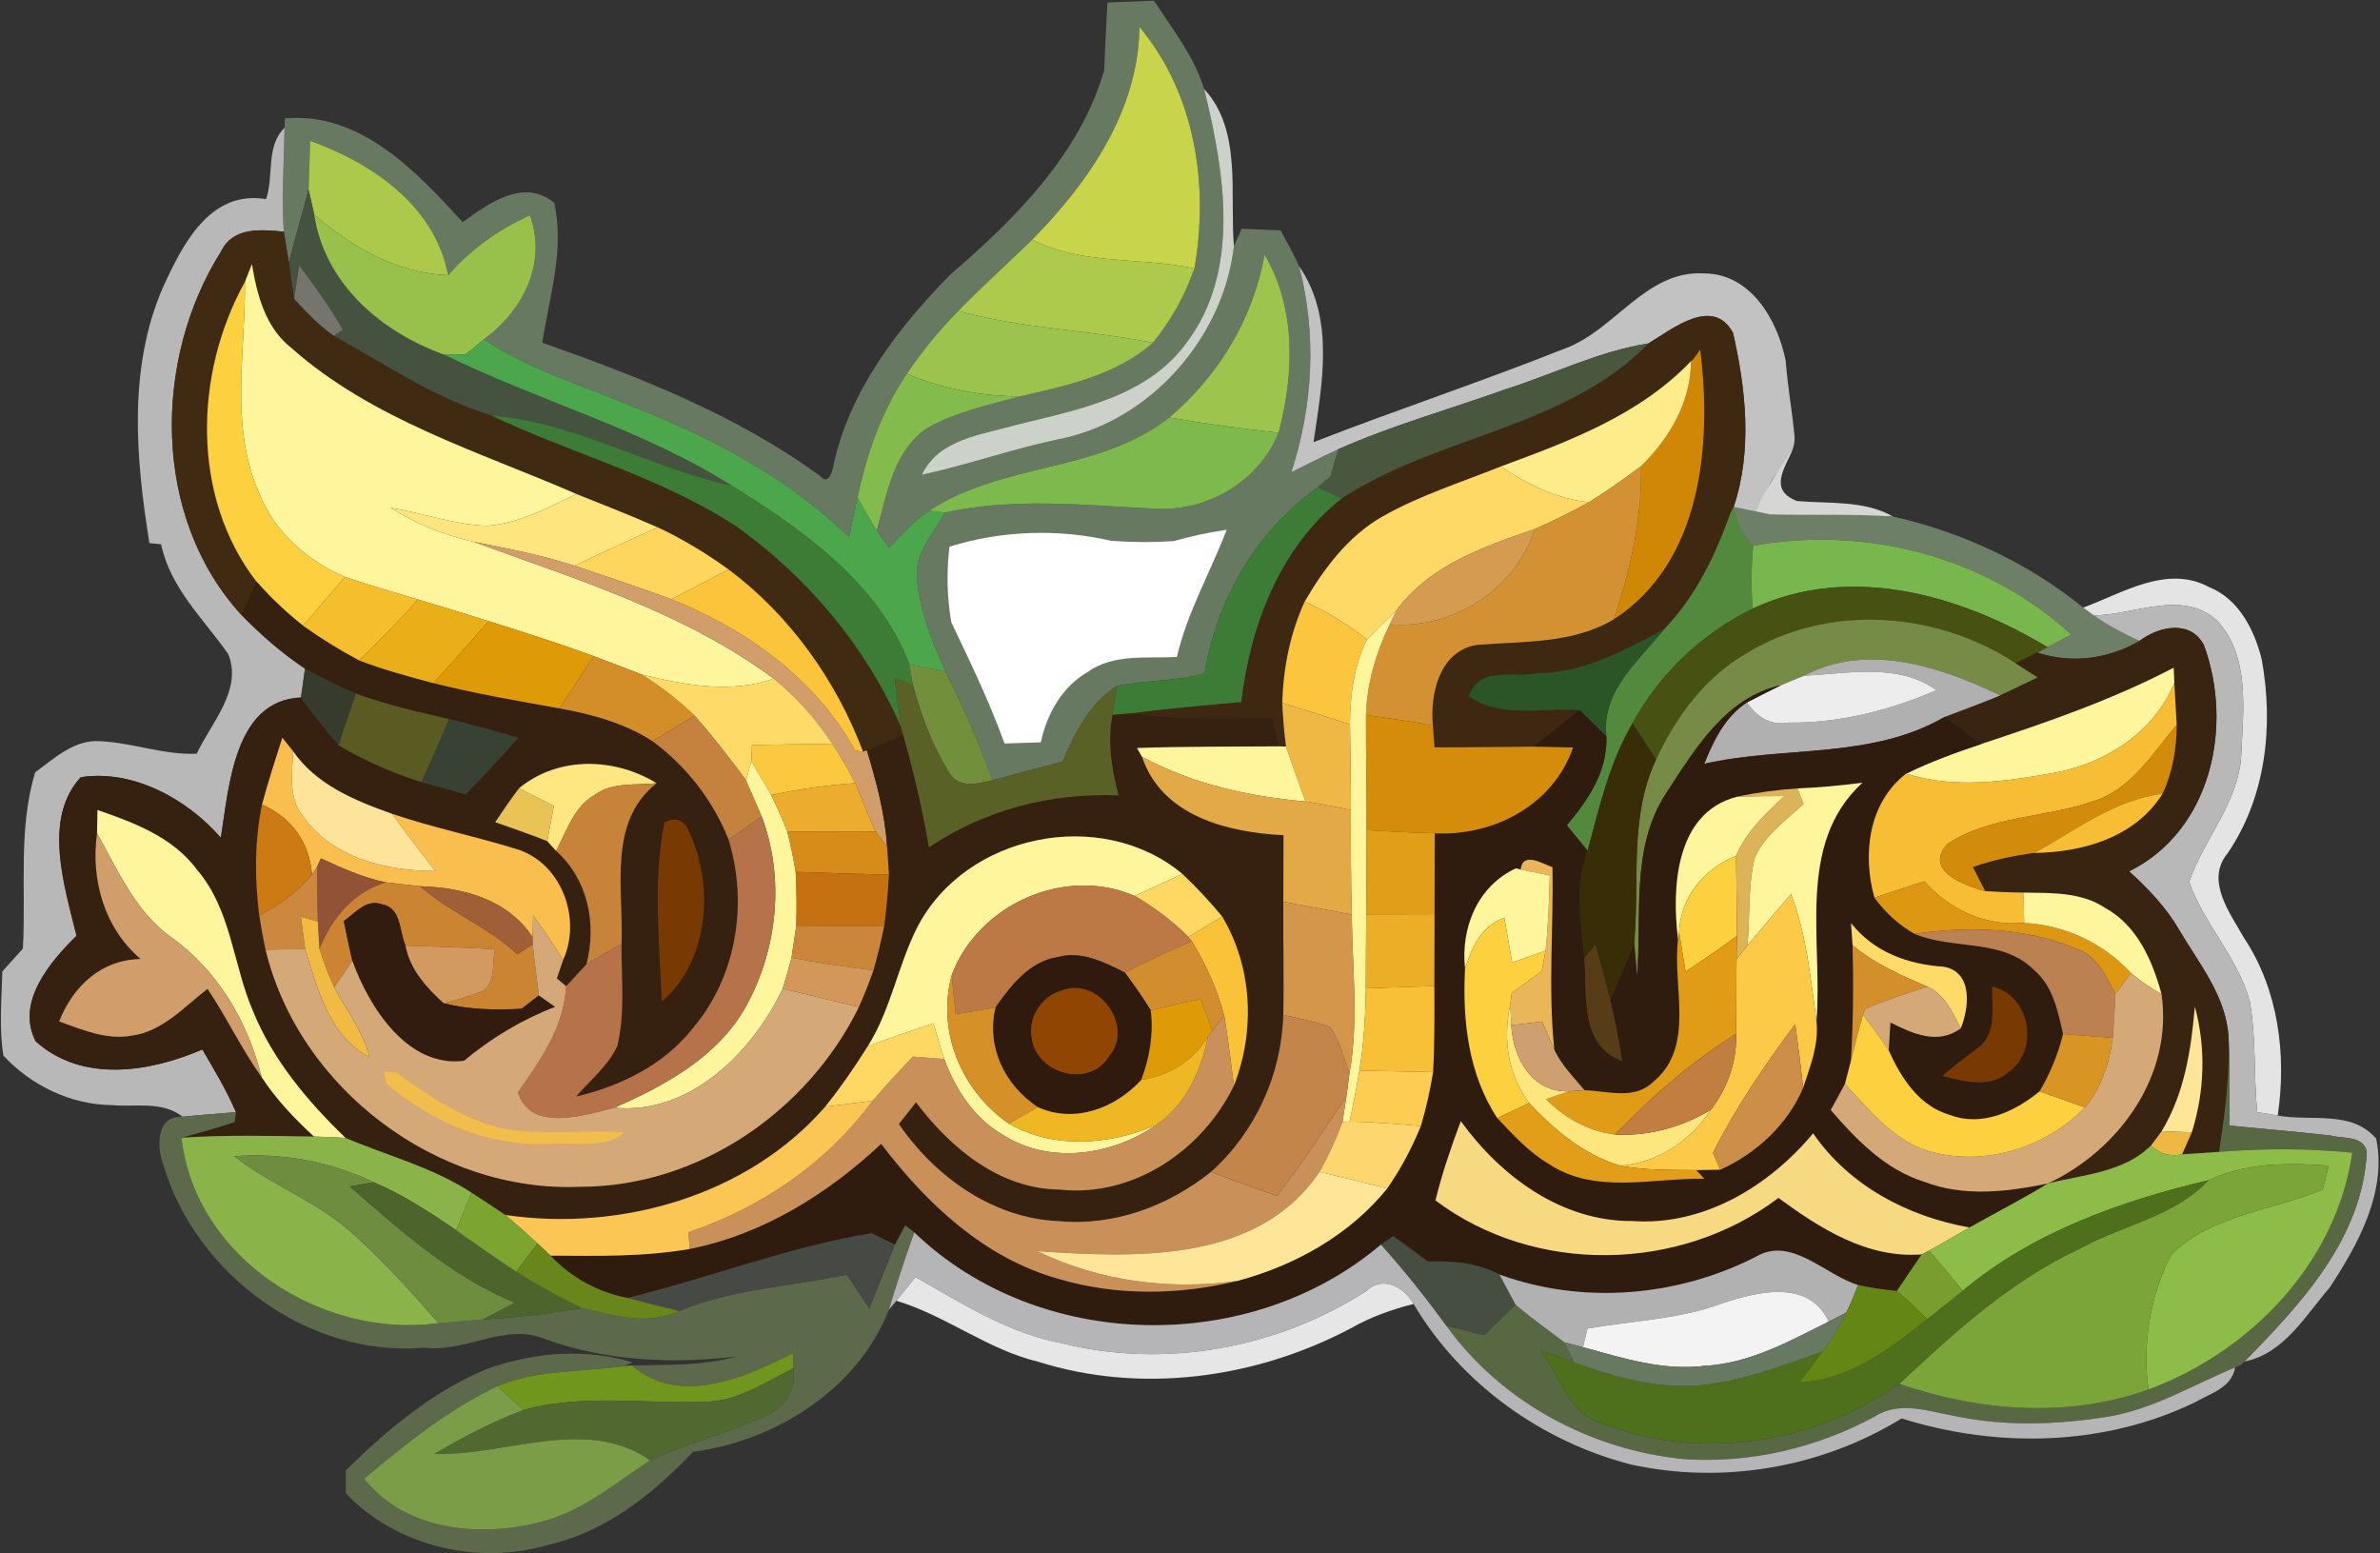 <?xml version="1.0" encoding="UTF-8" standalone="no"?>
<svg width="780px" height="509px" viewBox="0 0 780 509" version="1.1" xmlns="http://www.w3.org/2000/svg" xmlns:xlink="http://www.w3.org/1999/xlink">
    <rect x="0" y="0" width="780" height="509" fill="#333333" stroke="none"/>
    <!-- Generator: Sketch 3.6.1 (26313) - http://www.bohemiancoding.com/sketch -->
    <title>dofus</title>
    <desc>Created with Sketch.</desc>
    <defs></defs>
    <g id="Page-1" stroke="none" stroke-width="1" fill="none" fill-rule="evenodd">
        <g id="dofus" transform="translate(-1, -1)">
            <path d="M362.871,24.064 C363.145,16.657 363.52,9.216 363.964,1.809 C369.015,1.604 374.101,1.399 379.187,1.229 C385.229,10.513 392.329,19.422 395.639,30.174 C402.227,57.173 407.859,89.566 389.769,113.425 C376.866,131.106 354.167,135.236 334.268,140.151 C323.004,143.462 308.77,144.623 303.104,156.57 C318.396,153.293 333.175,147.934 348.501,144.828 C378.197,138.786 402.022,111.479 405.402,81.647 C406.05,80.213 407.313,77.38 407.927,75.947 C411.136,76.083 417.519,76.356 420.693,76.493 C422.81,80.384 424.96,84.241 426.769,88.269 C432.606,110.626 431.309,133.837 424.243,155.716 C429.329,153.122 434.449,150.562 439.637,148.173 C438.989,150.391 437.692,154.863 437.043,157.082 C436.019,157.969 433.971,159.778 432.913,160.666 C412.774,175.036 399.735,197.359 395.742,221.628 C386.423,224.393 376.457,223.71 366.967,225.826 C357.99,231.526 353.314,241.152 349.184,250.539 C341.538,252.518 333.892,254.635 326.246,256.649 C321.946,244.463 316.655,232.687 310.921,221.116 C306.517,211.49 302.524,201.421 301.534,190.839 C300.476,182.409 306.995,175.855 310.647,168.96 C333.21,163.977 356.147,166.502 378.914,167.663 C396.186,168.926 413.491,159.027 420.045,142.814 C425.131,123.597 425.882,102.093 415.437,84.48 C411.716,105.37 400.384,124.177 384.171,137.796 C361.233,155.921 329.523,152.439 305.562,168.346 C300.51,171.588 296.585,176.23 292.352,180.429 C291.362,179.029 289.348,176.23 288.358,174.831 C291.669,162.884 293.854,148.514 305.05,141.175 C314.402,135.919 325.086,133.666 335.36,130.901 C350.583,127.351 366.763,124.006 378.846,113.323 C384.751,106.086 389.393,97.826 392.431,88.986 C397.312,61.611 392.67,31.607 374.443,9.83 C374.101,37.308 357.82,60.689 339.285,79.531 C331.23,87.347 322.867,94.857 315.051,102.878 C308.838,109.227 303.172,116.087 298.189,123.46 C289.997,135.646 285.013,149.709 282.044,164.045 C281.088,168.346 280.166,172.646 279.245,176.981 C259.038,157.389 233.813,144.179 207.77,134.042 C191.556,127.113 174.353,122.095 159.573,112.196 C172.339,102.878 180.395,87.245 174.66,71.543 C164.489,76.186 155.238,82.671 147.866,91.17 C143.531,68.403 123.051,54.477 102.639,47.138 C102.468,52.463 102.332,57.788 102.127,63.078 C100.113,71.1 97.621,78.985 95.676,87.04 C95.266,84.514 94.413,79.428 94.003,76.902 C93.218,65.57 94.071,54.204 94.276,42.871 L94.379,39.799 C118.921,37.513 137.489,57.105 152.61,73.796 C161.109,67.652 172.612,59.221 182.647,67.447 C186.061,83.183 181.043,98.065 178.722,113.289 C210.466,124.484 242.347,136.943 269.756,156.945 C272.555,160.427 273.988,155.034 274.227,153.122 C279.586,128.785 295.356,108.339 312.491,90.931 C333.653,72.704 354.85,51.678 362.871,24.064 L362.871,24.064 Z" id="path6" fill="#687962"></path>
            <path d="M374.443,9.83 C392.67,31.607 397.312,61.611 392.431,88.986 C374.852,85.163 355.635,87.962 339.285,79.531 C357.82,60.689 374.101,37.308 374.443,9.83 L374.443,9.83 Z" id="path8" fill="#C8D54B"></path>
            <path d="M395.639,30.174 C408.166,43.691 403.934,64.649 405.402,81.647 C402.022,111.479 378.197,138.786 348.501,144.828 C333.175,147.934 318.396,153.293 303.104,156.57 C308.77,144.623 323.004,143.462 334.268,140.151 C354.167,135.236 376.866,131.106 389.769,113.425 C407.859,89.566 402.227,57.173 395.639,30.174 L395.639,30.174 Z" id="path10" fill="#CCD2C9"></path>
            <path d="M88.201,66.253 C90.829,58.675 88.03,48.811 94.276,42.871 C94.071,54.204 93.218,65.57 94.003,76.902 C86.528,76.186 77.312,75.298 73.455,83.388 C51.029,118.886 50.859,170.564 80.077,202.445 C86.46,208.964 93.355,215.04 100.966,220.092 C100.625,222.481 99.977,227.191 99.635,229.547 C77.722,230.502 76.049,258.731 73.387,275.524 C62.293,262.758 44.612,253.065 27.477,255.659 C14.916,269.244 22.153,291.43 26.078,307.61 C17.34,316.245 6.11,329.421 12.698,342.221 C27.955,355.908 50.005,352.324 67.311,344.883 C71.236,351.573 75.264,358.263 78.336,365.431 C72.499,365.943 66.662,366.285 60.86,366.933 C54.101,361.643 45.466,363.827 37.615,363.11 C24.132,362.974 11.196,356.659 2.116,346.897 C0.649,337.749 1.536,328.465 1.775,319.283 C4.028,316.791 6.246,314.334 8.499,311.842 C9.591,292.523 6.861,272.896 12.527,254.054 C18.978,249.378 25.498,243.132 34.099,243.883 C44.646,244.429 54.784,248.422 65.468,247.979 C70.212,237.841 80.589,227.021 75.776,215.279 C67.686,203.742 56.832,193.741 53.794,179.337 C52.838,179.234 50.927,179.063 49.971,178.961 C45.5,151.211 42.906,121.754 54.374,95.198 C60.757,81.306 69.734,63.147 88.201,66.253 L88.201,66.253 Z" id="path12" fill="#B9B8B9"></path>
            <path d="M102.639,47.138 C123.051,54.477 143.531,68.403 147.866,91.17 C131.004,90.522 116.463,82.057 103.97,71.339 C103.526,69.257 102.605,65.161 102.127,63.078 C102.332,57.788 102.468,52.463 102.639,47.138 L102.639,47.138 Z" id="path14" fill="#ACC94C"></path>
            <path d="M95.676,87.04 C97.621,78.985 100.113,71.1 102.127,63.078 C102.605,65.161 103.526,69.257 103.97,71.339 C107.418,94.037 125.986,109.875 146.671,117.248 C177.596,132.506 211.558,141.551 240.811,160.154 C214.016,154.249 189.679,139.332 162.031,137.148 C143.428,131.482 127.215,120.388 110.387,111.036 L113.357,109.022 C109.124,101.649 104.141,94.754 99.055,87.962 C98.645,90.692 97.826,96.154 97.417,98.884 C96.734,94.925 96.222,90.965 95.676,87.04 L95.676,87.04 Z" id="path16" fill="#465240"></path>
            <path d="M103.97,71.339 C116.463,82.057 131.004,90.522 147.866,91.17 C155.238,82.671 164.489,76.186 174.66,71.543 C180.395,87.245 172.339,102.878 159.573,112.196 C157.594,113.869 155.58,115.541 153.532,117.146 C151.825,117.18 148.378,117.214 146.671,117.248 C125.986,109.875 107.418,94.037 103.97,71.339 L103.97,71.339 Z" id="path18" fill="#98C14C"></path>
            <path d="M73.455,83.388 C77.312,75.298 86.528,76.186 94.003,76.902 C94.413,79.428 95.266,84.514 95.676,87.04 C96.222,90.965 96.734,94.925 97.417,98.884 C101.342,103.287 105.54,107.554 110.387,111.036 C127.215,120.388 143.428,131.482 162.031,137.148 C188.655,149.811 217.805,157.321 242.586,173.636 C265.796,190.327 284.877,212.958 296.311,239.241 L296.994,241.766 C293.069,243.507 289.109,245.214 285.116,246.886 L283.853,247.296 C275.012,223.881 259.891,202.65 239.787,187.597 C232.482,182.34 224.768,177.63 216.576,173.807 C207.804,169.95 198.861,166.468 189.952,162.884 C157.935,148.958 123.051,138.581 96.461,114.995 C87.962,108.305 85.265,97.69 83.558,87.552 C82.978,88.986 81.852,91.887 81.271,93.355 C64.649,123.324 63.522,163.772 85.094,191.625 C83.422,195.243 81.749,198.861 80.077,202.445 C50.859,170.564 51.029,118.886 73.455,83.388 L73.455,83.388 Z" id="path20" fill="#402B12"></path>
            <path d="M315.051,102.878 C322.867,94.857 331.23,87.347 339.285,79.531 C355.635,87.962 374.852,85.163 392.431,88.986 C389.393,97.826 384.751,106.086 378.846,113.323 C357.717,109.09 335.906,108.715 315.051,102.878 L315.051,102.878 Z" id="path22" fill="#ADCA4C"></path>
            <path d="M415.437,84.48 C425.882,102.093 425.131,123.597 420.045,142.814 C408.064,141.449 396.083,139.878 384.171,137.796 C400.384,124.177 411.716,105.37 415.437,84.48 L415.437,84.48 Z" id="path24" fill="#9DC44D"></path>
            <path d="M83.558,87.552 C85.265,97.69 87.962,108.305 96.461,114.995 C123.051,138.581 157.935,148.958 189.952,162.884 C180.531,167.356 171.008,172.612 160.427,173.295 C149.743,172.885 139.571,169.097 129.058,167.39 C137.387,172.715 146.637,176.333 156.228,178.551 C189.986,190.874 225.382,201.728 254.566,223.369 C240.503,228.386 225.519,225.451 211.456,222.071 C206.165,220.023 200.875,217.975 195.55,215.996 C184.183,211.831 172.646,208.145 161.109,204.527 C153.429,202.103 145.749,199.748 138.035,197.461 C130.014,195.004 121.958,192.785 114.074,190.054 C101.786,184.764 91.102,175.514 86.084,162.918 C76.117,140.937 81.51,116.497 81.271,93.355 C81.852,91.887 82.978,88.986 83.558,87.552 L83.558,87.552 Z" id="path26" fill="#FEF59D"></path>
            <path d="M99.055,87.962 C104.141,94.754 109.124,101.649 113.357,109.022 L110.387,111.036 C105.54,107.554 101.342,103.287 97.417,98.884 C97.826,96.154 98.645,90.692 99.055,87.962 L99.055,87.962 Z" id="path28" fill="#74756E"></path>
            <path d="M426.769,88.269 C438.545,105.199 434.278,126.942 431.479,145.886 C458.718,135.27 486.502,126.089 513.673,115.268 C530.227,109.363 540.365,89.429 559.514,90.59 C574.805,90.658 583.543,105.847 586.206,119.125 C587.281,131.099 588.111,133.618 589.12,143.889 C589.666,152.149 581.018,155.409 579.721,163.567 L577.297,167.834 C576.58,171.827 576,175.787 575.556,179.814 C574.566,178.517 572.621,175.957 571.631,174.66 C571.017,172.749 569.822,168.96 569.207,167.049 C575.317,148.719 573.201,128.546 568.969,110.08 C562.381,97.963 549.171,108.749 541.252,113.527 C524.937,116.087 510.089,123.597 494.455,128.546 C476.194,135.066 457.421,140.322 439.637,148.173 C434.449,150.562 429.329,153.122 424.243,155.716 C431.309,133.837 432.606,110.626 426.769,88.269 L426.769,88.269 Z" id="path30" fill="#C3C2C3"></path>
            <path d="M85.094,191.625 C63.522,163.772 64.649,123.324 81.271,93.355 C81.51,116.497 76.117,140.937 86.084,162.918 C91.102,175.514 101.786,184.764 114.074,190.054 C109.5,195.379 104.892,200.704 100.318,206.029 C94.822,201.728 89.737,196.881 85.094,191.625 L85.094,191.625 Z" id="path32" fill="#FDD03F"></path>
            <path d="M298.189,123.46 C303.172,116.087 308.838,109.227 315.051,102.878 C335.906,108.715 357.717,109.09 378.846,113.323 C366.763,124.006 350.583,127.351 335.36,130.901 C322.594,130.799 309.965,128.444 298.189,123.46 L298.189,123.46 Z" id="path34" fill="#9BC34D"></path>
            <path d="M541.252,113.527 C549.171,108.749 562.381,97.963 568.969,110.08 C573.201,128.546 575.317,148.719 569.207,167.049 C568.934,167.561 568.422,168.585 568.149,169.097 C563.098,183.057 556.681,196.642 546.167,207.394 C533.265,213.982 520.021,221.628 505.071,221.559 C497.357,223.266 485.308,219.102 482.475,229.171 C492.851,236.544 506.743,232.721 518.724,233.677 C513.57,237.534 508.518,241.527 503.569,245.658 C492.783,245.726 481.963,245.931 471.142,245.897 C471.006,244.122 470.733,240.538 470.596,238.763 C469.606,228.352 472.747,214.494 484.796,212.343 C500.053,211.046 516.164,212.105 529.886,203.947 C558.763,185.242 562.074,146.705 558.217,115.61 C557.636,116.395 556.476,117.999 555.895,118.784 L555.213,119.33 C538.317,137.011 515.277,145.579 492.885,153.839 C479.812,159.095 466.227,163.328 453.939,170.325 C442.846,176.708 434.961,187.187 428.612,198.076 C423.834,208.486 421.547,219.887 421.239,231.322 C421.444,236.1 421.854,240.879 422.468,245.623 L420.147,245.555 C419.601,243.234 418.441,238.524 417.894,236.169 C402.227,236.305 386.526,236.885 370.995,234.803 C383.215,233.199 395.503,232.141 407.791,231.049 C410.795,205.858 420.386,180.531 440.695,164.318 C472.303,143.633 514.185,141.312 541.252,113.527 L541.252,113.527 Z" id="path36" fill="#3E2812"></path>
            <path d="M153.532,117.146 C155.58,115.541 157.594,113.869 159.573,112.196 C174.353,122.095 191.556,127.113 207.77,134.042 C233.813,144.179 259.038,157.389 279.245,176.981 C280.166,172.646 281.088,168.346 282.044,164.045 C284.092,167.663 286.106,171.315 288.358,174.831 C289.348,176.23 291.362,179.029 292.352,180.429 C296.585,176.23 300.51,171.588 305.562,168.346 C306.825,168.516 309.385,168.823 310.647,168.96 C306.995,175.855 300.476,182.409 301.534,190.839 C302.524,201.421 306.517,211.49 310.921,221.116 C306.961,220.262 302.967,219.409 298.974,218.59 C288.836,191.932 264.09,174.66 240.811,160.154 C211.558,141.551 177.596,132.506 146.671,117.248 C148.378,117.214 151.825,117.18 153.532,117.146 L153.532,117.146 Z" id="path38" fill="#4CA74C"></path>
            <path d="M494.455,128.546 C510.089,123.597 524.937,116.087 541.252,113.527 C514.185,141.312 472.303,143.633 440.695,164.318 C438.75,163.396 434.859,161.553 432.913,160.666 C433.971,159.778 436.019,157.969 437.043,157.082 C437.692,154.863 438.989,150.391 439.637,148.173 C457.421,140.322 476.194,135.066 494.455,128.546 L494.455,128.546 Z" id="path40" fill="#49573F"></path>
            <path d="M555.895,118.784 C556.476,117.999 557.636,116.395 558.217,115.61 C562.074,146.705 558.763,185.242 529.886,203.947 C535.347,187.733 539.136,170.94 538.829,153.737 C548.181,144.623 555.145,132.745 555.213,119.33 L555.895,118.784 L555.895,118.784 Z" id="path42" fill="#D18706"></path>
            <path d="M282.044,164.045 C285.013,149.709 289.997,135.646 298.189,123.46 C309.965,128.444 322.594,130.799 335.36,130.901 C325.086,133.666 314.402,135.919 305.05,141.175 C293.854,148.514 291.669,162.884 288.358,174.831 C286.106,171.315 284.092,167.663 282.044,164.045 L282.044,164.045 Z" id="path46" fill="#84BB4D"></path>
            <path d="M492.885,153.839 C515.277,145.579 538.317,137.011 555.213,119.33 C555.145,132.745 548.181,144.623 538.829,153.737 C533.333,157.935 527.633,161.86 521.796,165.547 C511.181,164.489 501.589,159.778 492.885,153.839 L492.885,153.839 Z" id="path48" fill="#FEEB89"></path>
            <path d="M162.031,137.148 C189.679,139.332 214.016,154.249 240.811,160.154 C264.09,174.66 288.836,191.932 298.974,218.59 C299.281,220.331 299.895,223.812 300.203,225.519 C298.701,224.939 295.731,223.71 294.263,223.095 C294.878,228.489 295.492,233.882 296.311,239.241 C284.877,212.958 265.796,190.327 242.586,173.636 C217.805,157.321 188.655,149.811 162.031,137.148 L162.031,137.148 Z" id="path54" fill="#3D7C37"></path>
            <path d="M305.562,168.346 C329.523,152.439 361.233,155.921 384.171,137.796 C396.083,139.878 408.064,141.449 420.045,142.814 C413.491,159.027 396.186,168.926 378.914,167.663 C356.147,166.502 333.21,163.977 310.647,168.96 C309.385,168.823 306.825,168.516 305.562,168.346 L305.562,168.346 Z" id="path56" fill="#7DB94D"></path>
            <path d="M588.38,148.525 C586.001,154.42 580.506,161.553 589.926,165.171 C600.508,166.093 611.772,164.83 621.431,170.257 C608.017,169.301 584.38,175.548 576.256,169.284 L578.643,163.683 C583.61,155.095 585.009,153.379 588.38,148.525 L588.38,148.525 Z" id="path58" fill="#D4D7D3"></path>
            <path d="M453.939,170.325 C466.227,163.328 479.812,159.095 492.885,153.839 C501.589,159.778 511.181,164.489 521.796,165.547 C515.994,168.789 509.986,171.725 503.91,174.387 C487.185,180.19 469.572,186.163 458.615,201.045 C455.407,204.254 452.13,207.326 448.99,210.569 C442.778,205.517 435.849,201.489 428.612,198.076 C434.961,187.187 442.846,176.708 453.939,170.325 L453.939,170.325 Z" id="path60" fill="#FED965"></path>
            <path d="M521.796,165.547 C527.633,161.86 533.333,157.935 538.829,153.737 C539.136,170.94 535.347,187.733 529.886,203.947 C516.164,212.105 500.053,211.046 484.796,212.343 C472.747,214.494 469.606,228.352 470.596,238.763 C463.326,237.329 455.987,236.339 448.683,235.281 C448.956,224.905 451.959,214.869 456.431,205.585 C476.877,207.292 497.801,194.253 503.91,174.387 C509.986,171.725 515.994,168.789 521.796,165.547 L521.796,165.547 Z" id="path62" fill="#D49134"></path>
            <path d="M395.742,221.628 C399.735,197.359 412.774,175.036 432.913,160.666 C434.859,161.553 438.75,163.396 440.695,164.318 C420.386,180.531 410.795,205.858 407.791,231.049 C395.503,232.141 383.215,233.199 370.995,234.803 C369.63,234.906 366.967,235.145 365.602,235.281 C365.943,232.892 366.626,228.181 366.967,225.826 C376.457,223.71 386.423,224.393 395.742,221.628 L395.742,221.628 Z" id="path64" fill="#3C7C37"></path>
            <path d="M189.952,162.884 C198.861,166.468 207.804,169.95 216.576,173.807 C207.462,177.869 198.349,182.067 189.338,186.402 C178.517,182.886 167.356,180.736 156.228,178.551 C146.637,176.333 137.387,172.715 129.058,167.39 C139.571,169.097 149.743,172.885 160.427,173.295 C171.008,172.612 180.531,167.356 189.952,162.884 L189.952,162.884 Z" id="path66" fill="#FEE57D"></path>
            <path d="M568.149,169.097 C568.422,168.585 568.934,167.561 569.207,167.049 C569.822,168.96 571.017,172.749 571.631,174.66 C572.621,175.957 574.566,178.517 575.556,179.814 C575.01,186.675 574.737,193.536 575.488,200.397 C558.797,208.555 544.87,221.662 536.03,238.012 C528.486,250.88 525.141,265.523 521.318,279.791 C519.031,276.992 516.745,274.227 514.492,271.428 C521.455,263.134 527.906,253.713 527.462,242.313 C525.79,227.465 537.805,217.839 546.167,207.394 C556.681,196.642 563.098,183.057 568.149,169.097 L568.149,169.097 Z" id="path68" fill="#52893C"></path>
            <path d="M571.494,174.66 L569.099,167.048 L581.12,169.54 C594.534,169.916 608.017,169.301 621.431,170.257 C644.096,175.377 665.702,185.446 683.759,200.09 L687.206,202.65 C691.849,205.995 696.969,208.589 702.157,211.012 C691.951,216.986 679.936,218.522 668.638,214.835 L672.017,213.06 C674.611,211.695 677.205,210.295 679.799,208.896 C651.981,183.398 612.489,173.158 575.556,179.814 C572.843,176.469 571.494,174.66 571.494,174.66 L571.494,174.66 Z" id="path70" fill="#6E7F67"></path>
            <path d="M216.576,173.807 C224.768,177.63 232.482,182.34 239.787,187.597 C233.54,190.839 227.26,194.082 221.013,197.359 C210.534,193.502 199.919,189.986 189.338,186.402 C198.349,182.067 207.462,177.869 216.576,173.807 L216.576,173.807 Z" id="path72" fill="#FED65E"></path>
            <path d="M458.615,201.045 C469.572,186.163 487.185,180.19 503.91,174.387 C497.801,194.253 476.877,207.292 456.431,205.585 L458.615,201.045 L458.615,201.045 Z" id="path74" fill="#D59B51"></path>
            <path d="M156.228,178.551 C167.356,180.736 178.517,182.886 189.338,186.402 C199.919,189.986 210.534,193.502 221.013,197.359 C245.623,207.155 268.186,223.403 281.259,246.886 C281.907,246.989 283.204,247.194 283.853,247.296 L285.116,246.886 C288.222,257.161 291.021,267.639 291.738,278.426 C290.782,277.163 288.87,274.705 287.949,273.476 C285.559,268.254 283.511,262.895 281.259,257.604 C279.006,253.201 276.48,248.934 273.818,244.736 C268.493,236.749 262.11,229.41 254.566,223.369 C225.382,201.728 189.986,190.874 156.228,178.551 L156.228,178.551 Z" id="path76" fill="#D19D6A"></path>
            <path d="M312.183,180.122 C329.216,174.831 347.819,174.182 365.193,178.21 C371.985,178.722 378.812,178.756 385.638,178.313 C391.339,176.708 397.107,175.445 403.012,174.592 C397.687,188.553 390.11,201.591 386.697,216.269 C376.9,216.815 366.012,215.108 357.513,221.15 C349.082,226.031 344.098,234.906 342.118,244.224 C338.159,244.361 334.165,244.497 330.206,244.634 C325.325,230.98 318.976,217.941 312.764,204.868 C311.364,196.676 311.159,188.382 312.183,180.122 L312.183,180.122 Z" id="path78" fill="#FFFFFF"></path>
            <path d="M575.556,179.814 C612.489,173.158 651.981,183.398 679.799,208.896 C677.205,210.295 674.611,211.695 672.017,213.06 C643.482,195.891 607.266,185.515 575.488,200.397 C574.737,193.536 575.01,186.675 575.556,179.814 L575.556,179.814 Z" id="path80" fill="#78B74D"></path>
            <path d="M239.787,187.597 C259.891,202.65 275.012,223.881 283.853,247.296 C283.204,247.194 281.907,246.989 281.259,246.886 C268.186,223.403 245.623,207.155 221.013,197.359 C227.26,194.082 233.54,190.839 239.787,187.597 L239.787,187.597 Z" id="path82" fill="#FBC43A"></path>
            <path d="M85.094,191.625 C89.737,196.881 94.822,201.728 100.318,206.029 C106.189,210.193 112.333,214.016 118.682,217.395 C126.635,220.433 134.827,222.686 143.019,224.836 C156.672,228.25 170.53,230.639 184.388,233.131 C195.038,235.042 205.653,237.943 214.835,243.849 C225.963,252.075 234.701,263.27 239.787,276.139 C246.17,296.994 242.449,320.819 228.284,337.647 C218.829,349.798 204.561,356.898 189.781,360.311 C194.423,354.953 200.26,350.31 203.298,343.757 C205.961,332.868 204.595,321.468 204.698,310.374 C205.449,292.454 199.953,270.404 216.201,257.638 C202.342,249.173 184.013,248.695 171.11,259.277 C168.346,262.895 165.82,266.684 163.294,270.404 C168.994,272.418 174.729,274.364 180.361,276.617 C181.077,277.402 182.545,279.006 183.262,279.825 C193.707,289.143 196.642,303.718 193.195,316.962 C191.625,318.669 188.484,322.116 186.88,323.823 L186.505,324.13 C185.754,323.482 184.252,322.253 183.501,321.604 L185.549,315.563 C191.59,302.251 185.31,284.501 171.213,279.518 C157.423,275.149 143.155,272.316 129.434,267.639 C117.282,263.339 104.585,258.116 97.007,247.091 C95.812,245.623 94.652,244.156 93.525,242.722 C91.238,249.993 88.815,257.263 86.869,264.636 C84.412,276.651 84.446,289.007 85.982,301.09 C86.562,304.811 87.245,308.497 88.03,312.183 C98.987,357.717 144.384,391.885 191.181,389.871 C229.786,389.905 265.728,365.193 282.487,330.957 C284.262,327.031 285.833,322.97 287.266,318.908 C288.666,314.095 289.792,309.248 290.782,304.367 C291.499,298.803 292.045,293.205 292.318,287.607 C292.147,285.321 291.874,280.713 291.738,278.426 C291.021,267.639 288.222,257.161 285.116,246.886 C289.109,245.214 293.069,243.507 296.994,241.766 C300.442,253.918 303.309,266.206 305.459,278.63 C323.823,266.274 345.498,260.71 367.582,261.632 C365.329,253.03 363.861,244.122 365.602,235.281 C366.967,235.145 369.63,234.906 370.995,234.803 C386.526,236.885 402.227,236.305 417.894,236.169 C418.441,238.524 419.601,243.234 420.147,245.555 C404.651,245.692 389.12,245.555 373.623,246.101 L375.262,248.969 C381.815,268.459 403.354,273.749 421.649,274.671 C421.615,281.941 421.581,289.212 421.581,296.482 C421.478,308.838 421.854,321.195 421.581,333.551 C421.001,353.109 412.467,371.917 397.892,384.99 C383.932,396.186 366.114,402.807 348.092,401.135 C326.485,400.282 307.507,386.662 295.595,369.323 C296.994,367.548 299.793,363.964 301.193,362.189 C312.559,377.173 328.533,390.622 348.331,390.793 C372.463,393.421 395.093,377.924 405.402,356.727 C412.433,338.773 411.477,317.952 401.545,301.295 C397.449,296.414 393.148,291.703 388.471,287.334 C361.95,265.182 317.406,274.193 301.602,304.879 C295.219,317.44 293.001,331.776 285.389,343.825 C281.122,350.652 276.514,357.308 271.462,363.622 C245.999,392.875 204.322,404.617 166.605,399.121 C162.918,396.629 159.266,394.172 155.546,391.817 C142.848,383.488 128.034,379.733 114.244,373.862 C101.854,361.916 90.453,348.399 83.9,332.288 C77.346,317.065 76.8,299.042 65.57,286.003 C57.754,275.354 44.988,270.575 32.939,266.411 C32.905,268.322 32.836,272.145 32.802,274.057 C30.686,289.28 35.191,305.084 47.104,315.255 C34.167,315.426 24.917,324.198 20.378,335.701 C27.955,338.432 35.84,341.811 44.066,340.378 C54.204,339.046 61.338,330.923 69.018,325.018 C75.332,334.404 80.145,344.713 86.733,353.929 C91.477,361.233 97.519,367.514 103.902,373.419 C89.429,373.18 74.923,372.838 60.484,373.794 C66.321,372.224 72.158,370.586 77.892,368.674 L78.336,365.431 C75.264,358.263 71.236,351.573 67.311,344.883 C50.005,352.324 27.955,355.908 12.698,342.221 C6.11,329.421 17.34,316.245 26.078,307.61 C22.153,291.43 14.916,269.244 27.477,255.659 C44.612,253.065 62.293,262.758 73.387,275.524 C76.049,258.731 77.722,230.502 99.635,229.547 C103.561,234.906 107.588,240.196 111.923,245.214 C120.491,250.266 129.638,254.293 139.127,257.263 C143.94,258.697 148.787,259.959 153.634,261.291 C159.471,255.215 165.239,249.071 170.837,242.756 C163.328,240.572 155.785,238.421 148.173,236.612 C137.899,234.223 127.522,231.936 117.623,228.25 C111.923,225.826 106.394,223.061 100.966,220.092 C93.355,215.04 86.46,208.964 80.077,202.445 C81.749,198.861 83.422,195.243 85.094,191.625 L85.094,191.625 Z" id="path84" fill="#362010"></path>
            <path d="M114.074,190.054 C121.958,192.785 130.014,195.004 138.035,197.461 C131.789,204.322 125.338,210.944 118.682,217.395 C112.333,214.016 106.189,210.193 100.318,206.029 C104.892,200.704 109.5,195.379 114.074,190.054 L114.074,190.054 Z" id="path86" fill="#F4BE2C"></path>
            <path d="M683.759,200.09 C696.627,195.345 711.168,185.958 724.89,193.331 C734.686,197.188 739.84,207.36 742.229,217.054 C746.189,238.626 743.663,262.144 731.068,280.576 C723.661,289.519 731.819,300.1 736.393,308.258 C747.725,325.257 750.421,346.624 747.486,366.524 C745.813,366.251 742.434,365.705 740.762,365.431 C739.567,353.314 740.454,341.026 738.304,329.011 C734.345,314.778 723.388,303.821 718.438,289.997 C723.285,275.9 734.481,264.192 735.505,248.73 C736.119,233.95 738.577,216.166 727.586,204.356 C716.288,194.014 700.416,202.547 687.206,202.65 L683.759,200.09 L683.759,200.09 Z" id="path88" fill="#E5E4E5"></path>
            <path d="M575.488,200.397 C607.266,185.515 643.482,195.891 672.017,213.06 L668.638,214.835 C666.863,215.723 663.381,217.463 661.606,218.317 C635.802,201.318 600.235,198.622 573.474,215.006 C559.821,222.788 550.263,235.861 543.744,249.89 C541.184,245.897 538.624,241.971 536.03,238.012 C544.87,221.662 558.797,208.555 575.488,200.397 L575.488,200.397 Z" id="path90" fill="#475111"></path>
            <path d="M138.035,197.461 C145.749,199.748 153.429,202.103 161.109,204.527 C155.204,211.388 149.163,218.146 143.019,224.836 C134.827,222.686 126.635,220.433 118.682,217.395 C125.338,210.944 131.789,204.322 138.035,197.461 L138.035,197.461 Z" id="path92" fill="#EAAE19"></path>
            <path d="M687.206,202.65 C700.416,202.547 716.288,194.014 727.586,204.356 C738.577,216.166 736.119,233.95 735.505,248.73 C734.481,264.192 723.285,275.9 718.438,289.997 C723.388,303.821 734.345,314.778 738.304,329.011 C740.454,341.026 739.567,353.314 740.762,365.431 C742.434,365.705 745.813,366.251 747.486,366.524 C758.238,368.538 771.618,364.646 779.742,374.067 C783.326,391.578 773.803,408.781 764.45,422.98 C756.497,432.162 749.431,444.655 736.563,447.113 C755.268,428.134 775.407,406.426 776.67,378.3 C775.441,372.941 768.751,374.238 764.826,373.077 C753.766,371.814 742.673,370.927 731.648,369.801 C731.58,360.243 731.887,350.686 731.375,341.129 C730.726,327.543 721.681,316.757 715.093,305.562 C710.861,298.257 704.99,292.147 698.778,286.515 C725.709,273.203 733.047,238.899 723.285,212.378 C718.814,203.913 708.437,206.268 702.157,211.012 C696.969,208.589 691.849,205.995 687.206,202.65 L687.206,202.65 Z" id="path94" fill="#B9B8B9"></path>
            <path d="M421.239,231.322 C421.547,219.887 423.834,208.486 428.612,198.076 C435.849,201.489 442.778,205.517 448.99,210.569 C444.723,219.204 443.46,228.83 443.426,238.353 C436.053,235.964 428.646,233.609 421.239,231.322 L421.239,231.322 Z" id="path96" fill="#FBC53D"></path>
            <path d="M448.99,210.569 C452.13,207.326 455.407,204.254 458.615,201.045 L456.431,205.585 C451.959,214.869 448.956,224.905 448.683,235.281 C448.614,247.842 448.956,260.437 448.887,273.033 C448.853,282.214 448.819,291.396 448.751,300.612 C448.649,308.702 448.683,316.757 448.614,324.847 C448.512,333.858 448,342.869 446.532,351.778 C445.577,357.376 444.518,362.94 443.29,368.503 L440.969,368.674 C441.276,366.626 441.89,362.53 442.231,360.482 C442.47,358.537 442.982,354.679 443.255,352.768 C446.327,335.531 444.177,318.02 444.006,300.681 C443.733,289.246 443.665,277.845 443.733,266.411 C443.767,257.058 443.494,247.706 443.426,238.353 C443.46,228.83 444.723,219.204 448.99,210.569 L448.99,210.569 Z" id="path98" fill="#FEF59D"></path>
            <path d="M161.109,204.527 C172.646,208.145 184.183,211.831 195.55,215.996 C191.829,221.73 188.109,227.43 184.388,233.131 C170.53,230.639 156.672,228.25 143.019,224.836 C149.163,218.146 155.204,211.388 161.109,204.527 L161.109,204.527 Z" id="path100" fill="#DF9A07"></path>
            <path d="M573.474,215.006 C600.235,198.622 635.802,201.318 661.606,218.317 C664.03,219.853 666.419,221.389 668.843,222.959 C664.747,224.939 660.651,226.987 656.521,228.864 C636.962,219.409 612.796,211.422 592.247,222.413 C589.722,223.437 587.196,224.461 584.704,225.519 C566.477,229.513 556.51,246.477 547.055,260.915 C535.381,278.665 539.102,300.919 537.532,321.024 C537.293,318.259 536.815,312.73 536.576,309.965 C538.385,289.929 534.869,268.663 543.744,249.89 C550.263,235.861 559.821,222.788 573.474,215.006 L573.474,215.006 Z" id="path102" fill="#768C46"></path>
            <path d="M702.157,211.012 C708.437,206.268 718.814,203.913 723.285,212.378 C733.047,238.899 725.709,273.203 698.778,286.515 C704.99,292.147 710.861,298.257 715.093,305.562 C721.681,316.757 730.726,327.543 731.375,341.129 C731.819,353.655 730.112,366.08 728.269,378.436 C725.231,378.641 719.155,379.051 716.117,379.255 C716.937,377.446 718.507,373.828 719.326,372.019 C723.524,358.673 724.002,344.371 720.316,330.854 C719.121,344.986 716.902,359.356 709.427,371.678 C708.574,372.873 706.799,375.228 705.911,376.388 C697.003,385.195 683.691,385.877 672.188,388.779 C695.535,377.822 713.25,353.314 709.393,326.724 C706.423,315.733 701.406,304.265 690.961,298.53 C683.042,293.205 673.212,293.649 664.132,293.478 C659.968,293.444 655.804,293.274 651.639,293.001 C650.615,291.021 648.602,287.095 647.578,285.116 C654.063,282.761 660.855,281.395 667.716,280.474 C683.691,280.269 700.757,275.388 709.734,261.086 C713.045,254.054 714.342,246.272 714.377,238.524 C714.138,233.95 713.865,229.342 713.591,224.768 L713.387,219.785 C693.316,230.298 671.846,237.67 650.377,244.77 C646.383,241.801 642.321,238.831 638.293,235.93 C644.369,233.574 650.513,231.424 656.521,228.864 C660.651,226.987 664.747,224.939 668.843,222.959 C666.419,221.389 664.03,219.853 661.606,218.317 C663.381,217.463 666.863,215.723 668.638,214.835 C679.936,218.522 691.951,216.986 702.157,211.012 L702.157,211.012 Z" id="path104" fill="#392311"></path>
            <path d="M505.071,221.559 C520.021,221.628 533.265,213.982 546.167,207.394 C537.805,217.839 525.79,227.465 527.462,242.313 C524.561,239.411 521.626,236.544 518.724,233.677 C506.743,232.721 492.851,236.544 482.475,229.171 C485.308,219.102 497.357,223.266 505.071,221.559 L505.071,221.559 Z" id="path106" fill="#2B5527"></path>
            <path d="M195.55,215.996 C200.875,217.975 206.165,220.023 211.456,222.071 C217.6,225.963 223.403,230.434 228.659,235.486 C224.051,238.285 219.443,241.084 214.835,243.849 C205.653,237.943 195.038,235.042 184.388,233.131 C188.109,227.43 191.829,221.73 195.55,215.996 L195.55,215.996 Z" id="path108" fill="#D38E2A"></path>
            <path d="M298.974,218.59 C302.967,219.409 306.961,220.262 310.921,221.116 C316.655,232.687 321.946,244.463 326.246,256.649 C321.638,257.775 315.358,259.482 312.286,254.464 C306.654,245.623 302.899,235.622 300.203,225.519 C299.895,223.812 299.281,220.331 298.974,218.59 L298.974,218.59 Z" id="path110" fill="#728F3B"></path>
            <path d="M592.247,222.413 C612.796,211.422 636.962,219.409 656.521,228.864 C650.513,231.424 644.369,233.574 638.293,235.93 C614.229,249.89 585.728,245.316 559.514,251.29 C562.62,243.644 566.34,235.827 573.508,231.185 C576.683,235.759 581.188,238.899 586.991,237.773 C603.75,238.012 620.305,233.779 635.631,227.157 C623.07,218.112 606.583,221.73 592.247,222.413 L592.247,222.413 Z" id="path112" fill="#B0B0B0"></path>
            <path d="M100.966,220.092 C106.394,223.061 111.923,225.826 117.623,228.25 C115.712,233.916 113.835,239.548 111.923,245.214 C107.588,240.196 103.561,234.906 99.635,229.547 C99.977,227.191 100.625,222.481 100.966,220.092 L100.966,220.092 Z" id="path114" fill="#363B2D"></path>
            <path d="M211.456,222.071 C225.519,225.451 240.503,228.386 254.566,223.369 C262.11,229.41 268.493,236.749 273.818,244.736 C265.045,244.838 256.239,244.941 247.467,245.111 C247.398,246.477 247.296,249.139 247.228,250.505 C246.784,252.041 245.931,255.147 245.521,256.683 C240.162,249.412 234.598,242.278 228.659,235.486 C223.403,230.434 217.6,225.963 211.456,222.071 L211.456,222.071 Z" id="path116" fill="#FEDB68"></path>
            <path d="M294.263,223.095 C295.731,223.71 298.701,224.939 300.203,225.519 C302.899,235.622 306.654,245.623 312.286,254.464 C315.358,259.482 321.638,257.775 326.246,256.649 C333.892,254.635 341.538,252.518 349.184,250.539 C353.314,241.152 357.99,231.526 366.967,225.826 C366.626,228.181 365.943,232.892 365.602,235.281 C363.861,244.122 365.329,253.03 367.582,261.632 C345.498,260.71 323.823,266.274 305.459,278.63 C303.309,266.206 300.442,253.918 296.994,241.766 L296.311,239.241 C295.492,233.882 294.878,228.489 294.263,223.095 L294.263,223.095 Z" id="path118" fill="#5A6126"></path>
            <path d="M584.704,225.519 C587.196,224.461 589.722,223.437 592.247,222.413 C606.583,221.73 623.07,218.112 635.631,227.157 C620.305,233.779 603.75,238.012 586.991,237.773 C581.188,238.899 576.683,235.759 573.508,231.185 C577.195,229.239 580.915,227.362 584.704,225.519 L584.704,225.519 Z" id="path120" fill="#EDEDED"></path>
            <path d="M650.377,244.77 C671.846,237.67 693.316,230.298 713.387,219.785 L713.591,224.768 C707.004,240.913 691.166,251.051 674.509,254.191 C658.466,257.058 641.536,259.618 625.698,254.498 C633.651,250.573 641.98,247.569 650.377,244.77 L650.377,244.77 Z" id="path122" fill="#FEF59D"></path>
            <path d="M547.055,260.915 C556.51,246.477 566.477,229.513 584.704,225.519 C580.915,227.362 577.195,229.239 573.508,231.185 C566.34,235.827 562.62,243.644 559.514,251.29 C585.728,245.316 614.229,249.89 638.293,235.93 C642.321,238.831 646.383,241.801 650.377,244.77 C641.98,247.569 633.651,250.573 625.698,254.498 C613.342,264.021 611.328,280.917 615.322,295.151 C618.837,299.964 623.275,304.094 628.531,307.029 C641.161,312.32 657.306,308.395 667.648,318.874 C673.86,324.096 675.43,332.356 677.137,339.831 C675.499,346.453 672.905,352.768 669.423,358.605 C661.402,365.261 650.513,370.313 640.102,366.353 C629.965,363.486 624.06,354.236 619.998,345.225 C620.134,342.938 620.407,338.33 620.544,336.043 C627.883,339.729 636.109,343.484 643.618,337.954 C646.383,331.059 647.612,319.522 638.054,317.781 C626.244,316.996 615.151,313.003 607.642,303.479 C607.778,305.289 608.017,308.941 608.154,310.75 C608.495,323.379 608.358,336.009 607.607,348.604 C607.13,350.481 606.14,354.236 605.662,356.113 C604.126,359.014 602.59,361.882 600.986,364.715 C609.451,374.511 618.94,384.307 631.637,388.233 C644.676,393.25 658.842,391.543 672.188,388.779 C663.791,393.933 655.019,398.37 646.451,403.217 C626.21,399.599 607.061,389.564 595.217,372.361 C580.71,389.769 559.275,402.739 535.927,401.101 C512.717,401.237 492.817,386.423 479.744,368.367 C476.57,376.866 473.6,385.502 471.45,394.342 C503.979,418.816 551.561,417.963 583.851,393.523 C597.538,403.558 613.001,413.423 630.818,412.023 C628.053,416.017 625.323,420.011 622.66,424.038 C618.394,423.526 614.127,423.049 609.963,422.059 C599.108,418.816 588.186,405.982 576.58,412.74 C550.844,425.95 519.68,428.578 492.407,418.611 C485.171,414.686 476.979,414.14 468.924,414.345 C465.169,411.546 461.449,408.713 457.591,406.05 C456.602,406.733 454.588,408.098 453.598,408.781 C410.692,445.269 341.402,444.041 300.646,404.821 L297.677,402.534 C296.516,404.617 295.39,406.733 294.332,408.883 C292.386,407.927 288.529,406.05 286.618,405.094 C259.311,409.566 233.472,419.772 206.643,426.291 C196.949,424.448 188.177,419.601 181.419,412.433 C196.642,412.535 211.968,412.877 227.021,410.249 C250.948,405.504 272.179,392.294 289.792,375.808 C304.64,395.401 323.618,413.218 347.853,420.045 C366.899,425.677 387.447,425.404 406.63,420.693 C425.404,415.676 443.324,405.675 455.646,390.417 C460.083,384.034 463.735,377.139 466.671,369.971 C468.378,364.169 469.709,358.263 470.665,352.29 C471.211,342.903 471.074,333.483 471.074,324.096 C471.074,316.245 471.108,308.395 471.142,300.544 C471.142,291.703 471.177,282.897 471.211,274.057 C490.564,274.978 510.02,264.841 516.54,245.931 C513.297,245.862 506.812,245.726 503.569,245.658 C508.518,241.527 513.57,237.534 518.724,233.677 C521.626,236.544 524.561,239.411 527.462,242.313 C527.906,253.713 521.455,263.134 514.492,271.428 C516.745,274.227 519.031,276.992 521.318,279.791 C517.018,291.191 519.031,303.275 520.26,314.982 C521.216,327.168 518.519,343.313 532.617,348.706 C531.558,341.982 530.33,335.258 528.725,328.67 C531.388,322.423 534.118,316.279 536.576,309.965 C536.815,312.73 537.293,318.259 537.532,321.024 C539.102,300.919 535.381,278.665 547.055,260.915 L547.055,260.915 Z" id="path124" fill="#301B0F"></path>
            <path d="M674.509,254.191 C691.166,251.051 707.004,240.913 713.591,224.768 C713.865,229.342 714.138,233.95 714.377,238.524 C706.355,247.979 699.324,259.994 686.66,263.646 C671.198,269.039 653.278,268.254 639.317,277.47 C631.159,286.174 644.847,291.226 651.639,293.001 C655.804,293.274 659.968,293.444 664.132,293.478 C664.201,295.97 664.337,300.919 664.405,303.411 C651.537,304.503 640.137,299.247 631.637,289.758 C626.176,291.533 620.749,293.308 615.322,295.151 C611.328,280.917 613.342,264.021 625.698,254.498 C641.536,259.618 658.466,257.058 674.509,254.191 L674.509,254.191 Z" id="path126" fill="#F7BE35"></path>
            <path d="M117.623,228.25 C127.522,231.936 137.899,234.223 148.173,236.612 C145.271,243.541 142.234,250.436 139.127,257.263 C129.638,254.293 120.491,250.266 111.923,245.214 C113.835,239.548 115.712,233.916 117.623,228.25 L117.623,228.25 Z" id="path128" fill="#5A5A23"></path>
            <path d="M421.239,231.322 C428.646,233.609 436.053,235.964 443.426,238.353 C443.494,247.706 443.767,257.058 443.733,266.411 C438.784,265.421 433.835,264.397 428.851,263.612 C426.735,257.604 424.448,251.665 422.468,245.623 C421.854,240.879 421.444,236.1 421.239,231.322 L421.239,231.322 Z" id="path130" fill="#EFB744"></path>
            <path d="M148.173,236.612 C155.785,238.421 163.328,240.572 170.837,242.756 C165.239,249.071 159.471,255.215 153.634,261.291 C148.787,259.959 143.94,258.697 139.127,257.263 C142.234,250.436 145.271,243.541 148.173,236.612 L148.173,236.612 Z" id="path132" fill="#384234"></path>
            <path d="M214.835,243.849 C219.443,241.084 224.051,238.285 228.659,235.486 C234.598,242.278 240.162,249.412 245.521,256.683 C247.228,260.642 249.003,264.533 250.641,268.527 C247.023,271.053 243.405,273.613 239.787,276.139 C234.701,263.27 225.963,252.075 214.835,243.849 L214.835,243.849 Z" id="path134" fill="#C5813E"></path>
            <path d="M448.683,235.281 C455.987,236.339 463.326,237.329 470.596,238.763 C470.733,240.538 471.006,244.122 471.142,245.897 C481.963,245.931 492.783,245.726 503.569,245.658 C506.812,245.726 513.297,245.862 516.54,245.931 C510.02,264.841 490.564,274.978 471.211,274.057 C463.77,273.886 456.329,273.408 448.887,273.033 C448.956,260.437 448.614,247.842 448.683,235.281 L448.683,235.281 Z" id="path136" fill="#D58C0A"></path>
            <path d="M536.03,238.012 C538.624,241.971 541.184,245.897 543.744,249.89 C534.869,268.663 538.385,289.929 536.576,309.965 C534.118,316.279 531.388,322.423 528.725,328.67 C527.189,322.594 525.517,316.553 523.844,310.545 C522.957,311.637 521.182,313.89 520.26,314.982 C519.031,303.275 517.018,291.191 521.318,279.791 C525.141,265.523 528.486,250.88 536.03,238.012 L536.03,238.012 Z" id="path138" fill="#392D08"></path>
            <path d="M686.66,263.646 C699.324,259.994 706.355,247.979 714.377,238.524 C714.342,246.272 713.045,254.054 709.734,261.086 C693.999,263.031 681.233,273.067 667.716,280.474 C660.855,281.395 654.063,282.761 647.578,285.116 C648.602,287.095 650.615,291.021 651.639,293.001 C644.847,291.226 631.159,286.174 639.317,277.47 C653.278,268.254 671.198,269.039 686.66,263.646 L686.66,263.646 Z" id="path140" fill="#D38B0B"></path>
            <path d="M93.525,242.722 C94.652,244.156 95.812,245.623 97.007,247.091 C96.905,254.191 95.334,262.212 100.181,268.254 C109.807,282.18 127.625,286.379 143.633,286.413 C138.82,280.201 134.007,273.988 129.434,267.639 C143.155,272.316 157.423,275.149 171.213,279.518 C185.31,284.501 191.59,302.251 185.549,315.563 C182.443,310.545 179.132,305.664 175.718,300.885 C175.684,302.694 175.616,306.347 175.582,308.156 C167.356,295.629 152.849,291.84 138.684,291.396 C134.963,290.953 131.209,290.543 127.488,290.133 C120.013,288.597 113.05,285.457 106.189,282.283 L104.96,284.911 L103.253,287.607 C102.434,276.992 96.529,268.868 86.869,264.636 C88.815,257.263 91.238,249.993 93.525,242.722 L93.525,242.722 Z" id="path142" fill="#FABE4E"></path>
            <path d="M247.467,245.111 C256.239,244.941 265.045,244.838 273.818,244.736 C276.48,248.934 279.006,253.201 281.259,257.604 C272.009,258.287 262.827,259.55 253.747,261.53 C251.665,257.809 249.378,254.191 247.228,250.505 C247.296,249.139 247.398,246.477 247.467,245.111 L247.467,245.111 Z" id="path144" fill="#FCC840"></path>
            <path d="M373.623,246.101 C389.12,245.555 404.651,245.692 420.147,245.555 L422.468,245.623 C424.448,251.665 426.735,257.604 428.851,263.612 C410.283,262.007 391.782,257.911 375.262,248.969 L373.623,246.101 L373.623,246.101 Z" id="path146" fill="#FEF59D"></path>
            <path d="M100.181,268.254 C95.334,262.212 96.905,254.191 97.007,247.091 C104.585,258.116 117.282,263.339 129.434,267.639 C134.007,273.988 138.82,280.201 143.633,286.413 C127.625,286.379 109.807,282.18 100.181,268.254 L100.181,268.254 Z" id="path148" fill="#FEE49B"></path>
            <path d="M375.262,248.969 C391.782,257.911 410.283,262.007 428.851,263.612 C433.835,264.397 438.784,265.421 443.733,266.411 C443.665,277.845 443.733,289.246 444.006,300.681 C436.531,299.281 429.056,297.882 421.581,296.482 C421.581,289.212 421.615,281.941 421.649,274.671 C403.354,273.749 381.815,268.459 375.262,248.969 L375.262,248.969 Z" id="path150" fill="#E3A946"></path>
            <path d="M171.11,259.277 C184.013,248.695 202.342,249.173 216.201,257.638 C209.545,258.389 202.138,257.195 196.267,261.222 C189.235,265.079 186.778,273.169 183.262,279.825 C182.545,279.006 181.077,277.402 180.361,276.617 C181.009,272.759 181.794,268.937 182.545,265.114 C178.722,263.168 174.899,261.222 171.11,259.277 L171.11,259.277 Z" id="path152" fill="#FEE680"></path>
            <path d="M245.521,256.683 C245.931,255.147 246.784,252.041 247.228,250.505 C249.378,254.191 251.665,257.809 253.747,261.53 C255.659,265.455 257.434,269.449 259.038,273.51 C260.13,277.845 261.052,282.249 261.769,286.686 C262.11,292.557 262.144,298.462 261.973,304.333 C261.598,306.961 260.813,312.183 260.403,314.812 C259.516,318.225 258.56,321.604 257.502,324.983 C247.603,345.805 227.089,366.387 202.342,363.964 C219.034,356.659 236.339,347.238 245.487,330.752 C255.863,311.945 258.219,288.768 250.641,268.527 C249.003,264.533 247.228,260.642 245.521,256.683 L245.521,256.683 Z" id="path154" fill="#FEF59D"></path>
            <path d="M163.294,270.404 C165.82,266.684 168.346,262.895 171.11,259.277 C174.899,261.222 178.722,263.168 182.545,265.114 C181.794,268.937 181.009,272.759 180.361,276.617 C174.729,274.364 168.994,272.418 163.294,270.404 L163.294,270.404 Z" id="path156" fill="#EAC356"></path>
            <path d="M196.267,261.222 C202.138,257.195 209.545,258.389 216.201,257.638 C199.953,270.404 205.449,292.454 204.698,310.374 C200.806,312.491 196.983,314.641 193.195,316.962 C196.642,303.718 193.707,289.143 183.262,279.825 C186.778,273.169 189.235,265.079 196.267,261.222 L196.267,261.222 Z" id="path158" fill="#C8833A"></path>
            <path d="M253.747,261.53 C262.827,259.55 272.009,258.287 281.259,257.604 C283.511,262.895 285.559,268.254 287.949,273.476 C278.289,273.374 268.663,273.51 259.038,273.51 C257.434,269.449 255.659,265.455 253.747,261.53 L253.747,261.53 Z" id="path160" fill="#ECAD2E"></path>
            <path d="M570.231,262.076 C576.785,260.676 583.407,259.789 590.097,259.345 C590.575,260.608 591.565,263.168 592.077,264.431 C586.24,269.926 579.004,274.773 575.966,282.487 C573.815,291.772 574.566,301.397 573.713,310.818 C572.826,311.945 571.017,314.197 570.129,315.324 C570.163,313.412 570.197,309.623 570.231,307.712 C570.3,298.94 570.027,290.167 569.958,281.395 C573.303,273.476 579.686,267.571 585.796,261.837 C580.608,261.837 575.42,261.905 570.231,262.076 L570.231,262.076 Z" id="path162" fill="#DDB357"></path>
            <path d="M590.097,259.345 C597.231,259.038 604.331,258.389 611.396,257.468 C589.449,277.504 598.494,309.521 596.309,335.599 C594.364,321.604 593.101,307.302 587.947,293.99 C583.168,299.588 578.389,305.152 573.713,310.818 C574.566,301.397 573.815,291.772 575.966,282.487 C579.004,274.773 586.24,269.926 592.077,264.431 C591.565,263.168 590.575,260.608 590.097,259.345 L590.097,259.345 Z" id="path164" fill="#FEF59D"></path>
            <path d="M667.716,280.474 C681.233,273.067 693.999,263.031 709.734,261.086 C700.757,275.388 683.691,280.269 667.716,280.474 L667.716,280.474 Z" id="path166" fill="#F7BE35"></path>
            <path d="M550.946,308.838 C548.83,291.908 550.025,267.298 570.231,262.076 C575.42,261.905 580.608,261.837 585.796,261.837 C579.686,267.571 573.303,273.476 569.958,281.395 C559.479,285.764 551.799,294.81 551.287,306.483 L550.946,308.838 L550.946,308.838 Z" id="path168" fill="#FEF59D"></path>
            <path d="M86.869,264.636 C96.529,268.868 102.434,276.992 103.253,287.607 C98.543,293.342 92.399,297.506 85.982,301.09 C84.446,289.007 84.412,276.651 86.869,264.636 L86.869,264.636 Z" id="path170" fill="#CC7A13"></path>
            <path d="M32.939,266.411 C44.988,270.575 57.754,275.354 65.57,286.003 C76.8,299.042 77.346,317.065 83.9,332.288 C90.453,348.399 101.854,361.916 114.244,373.862 C110.797,373.623 107.349,373.487 103.902,373.419 C97.519,367.514 91.477,361.233 86.733,353.929 C82.295,335.872 72.294,318.874 56.969,308.019 C45.329,299.657 39.629,286.14 32.802,274.057 C32.836,272.145 32.905,268.322 32.939,266.411 L32.939,266.411 Z" id="path172" fill="#FEF59D"></path>
            <path d="M218.726,270.575 C225.758,266.615 227.362,274.842 229.239,279.723 C234.564,296.38 231.697,317.44 217.873,329.216 C217.122,309.76 214.938,289.792 218.726,270.575 L218.726,270.575 Z" id="path174" fill="#783A02"></path>
            <path d="M239.787,276.139 C243.405,273.613 247.023,271.053 250.641,268.527 C258.219,288.768 255.863,311.945 245.487,330.752 C236.339,347.238 219.034,356.659 202.342,363.964 C192.444,366.524 174.831,372.087 170.735,358.946 C178.108,348.365 185.89,337.579 186.505,324.13 L186.88,323.823 C188.484,322.116 191.625,318.669 193.195,316.962 C196.983,314.641 200.806,312.491 204.698,310.374 C204.595,321.468 205.961,332.868 203.298,343.757 C200.26,350.31 194.423,354.953 189.781,360.311 C204.561,356.898 218.829,349.798 228.284,337.647 C242.449,320.819 246.17,296.994 239.787,276.139 L239.787,276.139 Z" id="path176" fill="#B6734A"></path>
            <path d="M259.038,273.51 C268.663,273.51 278.289,273.374 287.949,273.476 C288.87,274.705 290.782,277.163 291.738,278.426 C291.874,280.713 292.147,285.321 292.318,287.607 C282.112,287.369 271.94,287.061 261.769,286.686 C261.052,282.249 260.13,277.845 259.038,273.51 L259.038,273.51 Z" id="path178" fill="#D78C19"></path>
            <path d="M448.887,273.033 C456.329,273.408 463.77,273.886 471.211,274.057 C471.177,282.897 471.142,291.703 471.142,300.544 C463.667,300.578 456.192,300.578 448.751,300.612 C448.819,291.396 448.853,282.214 448.887,273.033 L448.887,273.033 Z" id="path180" fill="#E19E19"></path>
            <path d="M32.802,274.057 C39.629,286.14 45.329,299.657 56.969,308.019 C72.294,318.874 82.295,335.872 86.733,353.929 C80.145,344.713 75.332,334.404 69.018,325.018 C61.338,330.923 54.204,339.046 44.066,340.378 C35.84,341.811 27.955,338.432 20.378,335.701 C24.917,324.198 34.167,315.426 47.104,315.255 C35.191,305.084 30.686,289.28 32.802,274.057 L32.802,274.057 Z" id="path182" fill="#D19D6A"></path>
            <path d="M301.602,304.879 C317.406,274.193 361.95,265.182 388.471,287.334 C383.283,289.826 378.061,292.215 372.838,294.571 C349.901,284.604 321.536,297.404 312.9,320.546 C307.883,338.91 316.177,358.571 331.639,369.186 C346.487,377.651 364.544,376.183 379.802,369.698 C365.466,379.597 345.02,382.669 329.83,372.941 C320.341,367.582 314.163,358.059 310.477,348.023 C309.248,344.132 308.053,340.207 306.927,336.282 C299.691,338.705 292.523,341.197 285.389,343.825 C293.001,331.776 295.219,317.44 301.602,304.879 L301.602,304.879 Z" id="path184" fill="#FEF59D"></path>
            <path d="M106.189,282.283 C113.05,285.457 120.013,288.597 127.488,290.133 C116.736,293.274 109.807,301.943 105.677,311.91 C105.54,309.692 105.301,305.254 105.165,303.002 C104.96,296.994 104.858,290.953 104.96,284.911 L106.189,282.283 L106.189,282.283 Z" id="path186" fill="#915236"></path>
            <path d="M499.371,285.901 C500.019,279.996 506.163,283.819 509.815,285.184 C510.157,305.084 508.314,325.052 510.396,344.883 C509.03,341.845 507.699,338.807 506.436,335.735 C503.057,336.145 499.644,336.555 496.299,336.93 C496.196,335.223 496.026,331.81 495.957,330.103 C496.094,329.182 496.333,327.339 496.469,326.417 C499.712,323.994 503.023,321.673 506.266,319.215 C506.573,317.542 507.221,314.163 507.529,312.491 C508.416,304.333 508.689,296.107 508.928,287.881 C506.539,287.369 501.76,286.379 499.371,285.901 L499.371,285.901 Z" id="path188" fill="#E9B659"></path>
            <path d="M551.287,306.483 C551.799,294.81 559.479,285.764 569.958,281.395 C570.027,290.167 570.3,298.94 570.231,307.712 C564.736,311.774 559.138,315.631 553.404,319.351 C552.892,316.143 551.834,309.692 551.287,306.483 L551.287,306.483 Z" id="path190" fill="#FDD03F"></path>
            <path d="M85.982,301.09 C92.399,297.506 98.543,293.342 103.253,287.607 L104.96,284.911 C104.858,290.953 104.96,296.994 105.165,303.002 C103.799,302.626 101.035,301.807 99.635,301.397 C100.079,304.947 100.523,308.463 101.035,311.979 C96.7,312.047 92.365,312.115 88.03,312.183 C87.245,308.497 86.562,304.811 85.982,301.09 L85.982,301.09 Z" id="path192" fill="#CD8840"></path>
            <path d="M261.769,286.686 C271.94,287.061 282.112,287.369 292.318,287.607 C292.045,293.205 291.499,298.803 290.782,304.367 C281.19,304.435 271.599,304.401 261.973,304.333 C262.144,298.462 262.11,292.557 261.769,286.686 L261.769,286.686 Z" id="path194" fill="#C67111"></path>
            <path d="M388.471,287.334 C393.148,291.703 397.449,296.414 401.545,301.295 C397.858,303.548 394.172,305.801 390.485,308.019 C385.229,302.797 379.255,298.257 372.838,294.571 C378.061,292.215 383.283,289.826 388.471,287.334 L388.471,287.334 Z" id="path196" fill="#FED862"></path>
            <path d="M497.801,285.525 L499.371,285.901 C501.76,286.379 506.539,287.369 508.928,287.881 C508.689,296.107 508.416,304.333 507.529,312.491 C503.876,313.788 500.224,315.119 496.572,316.416 C495.753,311.535 494.865,306.654 494.012,301.773 C486.502,304.265 483.43,311.398 481.143,318.327 C479.676,305.05 485.205,291.362 497.801,285.525 L497.801,285.525 Z" id="path198" fill="#FEF59D"></path>
            <path d="M127.488,290.133 C131.209,290.543 134.963,290.953 138.684,291.396 C148.446,300.066 161.041,304.64 170.53,313.719 C171.793,312.9 174.353,311.228 175.616,310.409 C176.128,316.006 176.947,321.57 177.596,327.168 C176.196,328.26 173.397,330.445 171.964,331.537 C163.43,332.015 154.761,331.878 146.398,329.728 C150.767,328.602 155.034,327.27 159.266,325.769 C163.601,322.628 162.133,316.553 163.226,312.013 C153.463,311.501 143.667,311.125 133.905,310.852 C131.789,306.142 132.608,298.428 126.123,297.301 C120.969,295.458 117.35,300.271 113.664,302.797 C114.551,307.132 115.473,311.467 116.463,315.802 C114.961,317.986 111.991,322.355 110.524,324.54 C108.612,320.444 107.076,316.211 105.677,311.91 C109.807,301.943 116.736,293.274 127.488,290.133 L127.488,290.133 Z" id="path200" fill="#CB8432"></path>
            <path d="M312.9,320.546 C321.536,297.404 349.901,284.604 372.838,294.571 C379.255,298.257 385.229,302.797 390.485,308.019 L391.612,309.419 C384.171,312.593 376.832,315.972 369.664,319.693 C362.906,316.279 355.396,312.491 347.648,314.607 C338.364,316.075 332.322,323.925 327.27,331.127 C322.935,331.878 318.566,332.595 314.231,333.346 C313.719,329.079 313.276,324.813 312.9,320.546 L312.9,320.546 Z" id="path202" fill="#BD7945"></path>
            <path d="M615.322,295.151 C620.749,293.308 626.176,291.533 631.637,289.758 C640.137,299.247 651.537,304.503 664.405,303.411 C677.751,304.094 690.381,310.033 699.426,319.863 C697.685,322.15 695.945,324.403 694.238,326.69 C691.268,320.751 688.094,313.958 681.267,311.774 C664.678,304.913 646.076,304.367 628.531,307.029 C623.275,304.094 618.837,299.964 615.322,295.151 L615.322,295.151 Z" id="path204" fill="#DD9713"></path>
            <path d="M138.684,291.396 C152.849,291.84 167.356,295.629 175.582,308.156 L175.616,310.409 C174.353,311.228 171.793,312.9 170.53,313.719 C161.041,304.64 148.446,300.066 138.684,291.396 L138.684,291.396 Z" id="path206" fill="#A15F37"></path>
            <path d="M664.132,293.478 C673.212,293.649 683.042,293.205 690.961,298.53 C701.406,304.265 706.423,315.733 709.393,326.724 C705.843,324.779 702.498,322.492 699.426,319.863 C690.381,310.033 677.751,304.094 664.405,303.411 C664.337,300.919 664.201,295.97 664.132,293.478 L664.132,293.478 Z" id="path208" fill="#FEF59D"></path>
            <path d="M113.664,302.797 C117.35,300.271 120.969,295.458 126.123,297.301 C132.608,298.428 131.789,306.142 133.905,310.852 C135.339,318.669 140.766,324.574 146.398,329.728 C154.761,331.878 163.43,332.015 171.964,331.537 C173.397,330.445 176.196,328.26 177.596,327.168 C178.927,328.124 181.623,330.001 182.955,330.923 C172.032,335.121 162.031,341.129 153.054,348.604 C134.554,350.891 121.993,331.093 116.463,315.802 C115.473,311.467 114.551,307.132 113.664,302.797 L113.664,302.797 Z" id="path210" fill="#321C10"></path>
            <path d="M421.581,296.482 C429.056,297.882 436.531,299.281 444.006,300.681 C444.177,318.02 446.327,335.531 443.255,352.768 C441.446,347.614 440.115,342.187 437.043,337.613 C432.06,335.701 426.735,334.78 421.581,333.551 C421.854,321.195 421.478,308.838 421.581,296.482 L421.581,296.482 Z" id="path212" fill="#D3964A"></path>
            <path d="M573.713,310.818 C578.389,305.152 583.168,299.588 587.947,293.99 C593.101,307.302 594.364,321.604 596.309,335.599 C597.163,343.177 594.261,350.447 591.94,357.444 C591.223,350.481 590.268,343.552 589.346,336.589 C579.413,349.969 569.856,363.827 562.415,378.778 C563.029,380.143 564.224,382.908 564.804,384.273 C562.859,384.307 558.899,384.375 556.919,384.41 C548.591,384.341 540.194,384.512 531.968,382.976 C544.427,381.986 554.974,374.886 561.732,364.612 C567.159,357.478 570.3,348.774 569.958,339.763 C570.129,331.605 569.993,323.447 570.129,315.324 C571.017,314.197 572.826,311.945 573.713,310.818 L573.713,310.818 Z" id="path214" fill="#FCCA46"></path>
            <path d="M99.635,301.397 C101.035,301.807 103.799,302.626 105.165,303.002 C105.301,305.254 105.54,309.692 105.677,311.91 C107.076,316.211 108.612,320.444 110.524,324.54 C114.483,332.083 120.081,338.978 122.095,347.409 C109.158,341.06 104.96,324.847 101.035,311.979 C100.523,308.463 100.079,304.947 99.635,301.397 L99.635,301.397 Z" id="path216" fill="#F0BA43"></path>
            <path d="M175.718,300.885 C179.132,305.664 182.443,310.545 185.549,315.563 L183.501,321.604 C184.252,322.253 185.754,323.482 186.505,324.13 C185.89,337.579 178.108,348.365 170.735,358.946 C174.831,372.087 192.444,366.524 202.342,363.964 C227.089,366.387 247.603,345.805 257.502,324.983 C265.83,326.997 274.159,328.977 282.487,330.957 C265.728,365.193 229.786,389.905 191.181,389.871 C144.384,391.885 98.987,357.717 88.03,312.183 C92.365,312.115 96.7,312.047 101.035,311.979 C104.96,324.847 109.158,341.06 122.095,347.409 C120.081,338.978 114.483,332.083 110.524,324.54 C111.991,322.355 114.961,317.986 116.463,315.802 C121.993,331.093 134.554,350.891 153.054,348.604 C162.031,341.129 172.032,335.121 182.955,330.923 C181.623,330.001 178.927,328.124 177.596,327.168 C176.947,321.57 176.128,316.006 175.616,310.409 L175.582,308.156 C175.616,306.347 175.684,302.694 175.718,300.885 L175.718,300.885 Z" id="path218" fill="#D5A977"></path>
            <path d="M401.545,301.295 C411.477,317.952 412.433,338.773 405.402,356.727 C404.378,349.047 403.49,341.333 402.193,333.722 C399.906,325.154 396.22,316.996 391.612,309.419 L390.485,308.019 C394.172,305.801 397.858,303.548 401.545,301.295 L401.545,301.295 Z" id="path220" fill="#FAC239"></path>
            <path d="M448.751,300.612 C456.192,300.578 463.667,300.578 471.142,300.544 C471.108,308.395 471.074,316.245 471.074,324.096 C463.599,324.335 456.09,324.608 448.614,324.847 C448.683,316.757 448.649,308.702 448.751,300.612 L448.751,300.612 Z" id="path222" fill="#ECAE27"></path>
            <path d="M261.973,304.333 C271.599,304.401 281.19,304.435 290.782,304.367 C289.792,309.248 288.666,314.095 287.266,318.908 C278.255,317.85 269.278,316.518 260.403,314.812 C260.813,312.183 261.598,306.961 261.973,304.333 L261.973,304.333 Z" id="path224" fill="#CC863C"></path>
            <path d="M481.143,318.327 C483.43,311.398 486.502,304.265 494.012,301.773 C494.865,306.654 495.753,311.535 496.572,316.416 C500.224,315.119 503.876,313.788 507.529,312.491 C507.221,314.163 506.573,317.542 506.266,319.215 C503.023,321.673 499.712,323.994 496.469,326.417 C496.333,327.339 496.094,329.182 495.957,330.103 C493.5,341.333 495.138,353.143 502.135,362.428 C498.654,364.1 495.206,365.739 491.725,367.411 C482.167,352.905 480.256,335.292 481.143,318.327 L481.143,318.327 Z" id="path226" fill="#FDD03F"></path>
            <path d="M607.642,303.479 C615.151,313.003 626.244,316.996 638.054,317.781 C647.612,319.522 646.383,331.059 643.618,337.954 C640.853,332.766 638.43,326.861 632.695,324.301 C624.094,320.614 615.39,316.791 608.154,310.75 C608.017,308.941 607.778,305.289 607.642,303.479 L607.642,303.479 Z" id="path228" fill="#FEDB68"></path>
            <path d="M550.946,308.838 L551.287,306.483 C551.834,309.692 552.892,316.143 553.404,319.351 C559.138,315.631 564.736,311.774 570.231,307.712 C570.197,309.623 570.163,313.412 570.129,315.324 C569.993,323.447 570.129,331.605 569.958,339.763 C555.349,348.945 542.242,360.277 530.33,372.77 C521.591,371.644 513.843,367.411 507.699,361.165 C509.577,360.516 513.263,359.253 515.106,358.605 C516.403,358.502 518.997,358.332 520.294,358.229 C527.906,358.468 536.678,361.574 542.891,355.43 C556.749,343.927 549.001,324.164 550.946,308.838 L550.946,308.838 Z" id="path230" fill="#E09C16"></path>
            <path d="M628.531,307.029 C646.076,304.367 664.678,304.913 681.267,311.774 C688.094,313.958 691.268,320.751 694.238,326.69 C694.101,331.503 693.828,336.316 693.419,341.094 C687.991,340.651 682.564,340.241 677.137,339.831 C675.43,332.356 673.86,324.096 667.648,318.874 C657.306,308.395 641.161,312.32 628.531,307.029 L628.531,307.029 Z" id="path232" fill="#BC8150"></path>
            <path d="M133.905,310.852 C143.667,311.125 153.463,311.501 163.226,312.013 C162.133,316.553 163.601,322.628 159.266,325.769 C155.034,327.27 150.767,328.602 146.398,329.728 C140.766,324.574 135.339,318.669 133.905,310.852 L133.905,310.852 Z" id="path234" fill="#D29A5E"></path>
            <path d="M391.612,309.419 C396.22,316.996 399.906,325.154 402.193,333.722 C401.237,334.95 399.326,337.442 398.37,338.671 C397.38,336.077 395.435,330.889 394.445,328.329 C389.018,329.523 383.556,330.752 378.129,332.015 C375.467,327.782 372.634,323.686 369.664,319.693 C376.832,315.972 384.171,312.593 391.612,309.419 L391.612,309.419 Z" id="path236" fill="#D28D2E"></path>
            <path d="M520.26,314.982 C521.182,313.89 522.957,311.637 523.844,310.545 C525.517,316.553 527.189,322.594 528.725,328.67 C530.33,335.258 531.558,341.982 532.617,348.706 C518.519,343.313 521.216,327.168 520.26,314.982 L520.26,314.982 Z" id="path238" fill="#573D17"></path>
            <path d="M608.154,310.75 C615.39,316.791 624.094,320.614 632.695,324.301 C625.801,326.554 618.906,328.806 612.215,331.605 L611.567,333.517 C610.133,338.5 608.836,343.552 607.607,348.604 C608.358,336.009 608.495,323.379 608.154,310.75 L608.154,310.75 Z" id="path240" fill="#D38F2B"></path>
            <path d="M257.502,324.983 C258.56,321.604 259.516,318.225 260.403,314.812 C269.278,316.518 278.255,317.85 287.266,318.908 C285.833,322.97 284.262,327.031 282.487,330.957 C274.159,328.977 265.83,326.997 257.502,324.983 L257.502,324.983 Z" id="path242" fill="#D29759"></path>
            <path d="M327.27,331.127 C332.322,323.925 338.364,316.075 347.648,314.607 C355.396,312.491 362.906,316.279 369.664,319.693 C372.634,323.686 375.467,327.782 378.129,332.015 C379.119,339.797 377.788,347.58 375.023,354.884 C366.421,364.134 353.348,369.22 341.129,363.793 C330.342,356.557 324.13,344.132 327.27,331.127 L327.27,331.127 Z" id="path244" fill="#301A0E"></path>
            <path d="M331.639,369.186 C316.177,358.571 307.883,338.91 312.9,320.546 C313.276,324.813 313.719,329.079 314.231,333.346 C318.566,332.595 322.935,331.878 327.27,331.127 C324.13,344.132 330.342,356.557 341.129,363.793 C338.739,365.124 334.029,367.821 331.639,369.186 L331.639,369.186 Z" id="path246" fill="#D59027"></path>
            <path d="M699.426,319.863 C702.498,322.492 705.843,324.779 709.393,326.724 C713.25,353.314 695.535,377.822 672.188,388.779 C658.842,391.543 644.676,393.25 631.637,388.233 C618.94,384.307 609.451,374.511 600.986,364.715 C602.59,361.882 604.126,359.014 605.662,356.113 C613.99,365.056 622.285,375.706 634.812,378.641 C652.561,383.044 671.607,376.73 684.305,363.895 C689.664,357.41 692.326,349.321 693.419,341.094 C693.828,336.316 694.101,331.503 694.238,326.69 C695.945,324.403 697.685,322.15 699.426,319.863 L699.426,319.863 Z" id="path248" fill="#D5A977"></path>
            <path d="M349.116,325.495 C361.062,320.887 372.838,337.374 364.51,347.068 C358.093,357.82 340.685,352.905 339.115,341.197 C337.818,334.234 342.391,327.339 349.116,325.495 L349.116,325.495 Z" id="path250" fill="#904602"></path>
            <path d="M448.614,324.847 C456.09,324.608 463.599,324.335 471.074,324.096 C471.074,333.483 471.211,342.903 470.665,352.29 C462.609,352.119 454.554,351.949 446.532,351.778 C448,342.869 448.512,333.858 448.614,324.847 L448.614,324.847 Z" id="path252" fill="#F8C036"></path>
            <path d="M632.695,324.301 C638.43,326.861 640.853,332.766 643.618,337.954 C636.109,343.484 627.883,339.729 620.544,336.043 C620.407,338.33 620.134,342.938 619.998,345.225 C617.335,341.197 614.434,337.34 611.567,333.517 L612.215,331.605 C618.906,328.806 625.801,326.554 632.695,324.301 L632.695,324.301 Z" id="path254" fill="#D5A977"></path>
            <path d="M653.892,324.233 C666.351,327.031 669.559,345.088 659.285,352.324 C653.141,357.751 644.642,355.294 637.611,353.587 C641.57,349.798 646.178,346.863 650.411,343.415 C655.394,338.227 653.687,330.684 653.892,324.233 L653.892,324.233 Z" id="path256" fill="#783A02"></path>
            <path d="M378.129,332.015 C383.556,330.752 389.018,329.523 394.445,328.329 C395.435,330.889 397.38,336.077 398.37,338.671 L396.8,340.787 C391.987,348.809 384.137,353.417 375.023,354.884 C377.788,347.58 379.119,339.797 378.129,332.015 L378.129,332.015 Z" id="path258" fill="#DF9B07"></path>
            <path d="M495.957,330.103 C496.026,331.81 496.196,335.223 496.299,336.93 C496.913,347.682 502.955,358.912 515.106,358.605 C513.263,359.253 509.577,360.516 507.699,361.165 C513.843,367.411 521.591,371.644 530.33,372.77 C541.389,373.316 552.277,370.347 561.732,364.612 C554.974,374.886 544.427,381.986 531.968,382.976 C520.124,379.426 510.43,371.302 502.135,362.428 C495.138,353.143 493.5,341.333 495.957,330.103 L495.957,330.103 Z" id="path260" fill="#FEE67F"></path>
            <path d="M720.316,330.854 C724.002,344.371 723.524,358.673 719.326,372.019 C716.868,371.917 711.919,371.78 709.427,371.678 C716.902,359.356 719.121,344.986 720.316,330.854 L720.316,330.854 Z" id="path262" fill="#FEE597"></path>
            <path d="M398.37,338.671 C399.326,337.442 401.237,334.95 402.193,333.722 C403.49,341.333 404.378,349.047 405.402,356.727 C395.093,377.924 372.463,393.421 348.331,390.793 C328.533,390.622 312.559,377.173 301.193,362.189 C299.793,363.964 296.994,367.548 295.595,369.323 C307.507,386.662 326.485,400.282 348.092,401.135 C366.114,402.807 383.932,396.186 397.892,384.99 C405.06,387.652 412.262,390.315 419.465,392.909 C427.657,382.532 434.654,371.302 442.231,360.482 C441.89,362.53 441.276,366.626 440.969,368.674 C438.886,374.306 436.361,379.767 433.425,384.99 C413.116,415.095 372.873,413.082 340.924,410.965 C361.267,420.796 384.307,423.902 406.63,420.693 C387.447,425.404 366.899,425.677 347.853,420.045 C323.618,413.218 304.64,395.401 289.792,375.808 C272.179,392.294 250.948,405.504 227.021,410.249 C226.953,408.883 226.748,406.118 226.645,404.753 C250.539,396.698 271.974,382.089 286.959,361.711 C291.226,356.727 295.697,351.949 300.203,347.204 C302.763,347.409 307.917,347.819 310.477,348.023 C314.163,358.059 320.341,367.582 329.83,372.941 C345.02,382.669 365.466,379.597 379.802,369.698 C389.564,363.042 394.65,352.085 396.8,340.787 L398.37,338.671 L398.37,338.671 Z" id="path264" fill="#C9905A"></path>
            <path d="M421.581,333.551 C426.735,334.78 432.06,335.701 437.043,337.613 C440.115,342.187 441.446,347.614 443.255,352.768 C442.982,354.679 442.47,358.537 442.231,360.482 C434.654,371.302 427.657,382.532 419.465,392.909 C412.262,390.315 405.06,387.652 397.892,384.99 C412.467,371.917 421.001,353.109 421.581,333.551 L421.581,333.551 Z" id="path266" fill="#C4854B"></path>
            <path d="M496.299,336.93 C499.644,336.555 503.057,336.145 506.436,335.735 C507.699,338.807 509.03,341.845 510.396,344.883 C512.683,350.003 516.779,353.963 520.294,358.229 C518.997,358.332 516.403,358.502 515.106,358.605 C502.955,358.912 496.913,347.682 496.299,336.93 L496.299,336.93 Z" id="path268" fill="#CEA070"></path>
            <path d="M611.567,333.517 C614.434,337.34 617.335,341.197 619.998,345.225 C624.06,354.236 629.965,363.486 640.102,366.353 C650.513,370.313 661.402,365.261 669.423,358.605 C674.372,360.346 679.322,362.086 684.305,363.895 C671.607,376.73 652.561,383.044 634.812,378.641 C622.285,375.706 613.99,365.056 605.662,356.113 C606.14,354.236 607.13,350.481 607.607,348.604 C608.836,343.552 610.133,338.5 611.567,333.517 L611.567,333.517 Z" id="path270" fill="#FDD03F"></path>
            <path d="M285.389,343.825 C292.523,341.197 299.691,338.705 306.927,336.282 C308.053,340.207 309.248,344.132 310.477,348.023 C307.917,347.819 302.763,347.409 300.203,347.204 C295.697,351.949 291.226,356.727 286.959,361.711 C281.805,362.325 276.617,362.974 271.462,363.622 C276.514,357.308 281.122,350.652 285.389,343.825 L285.389,343.825 Z" id="path272" fill="#FED862"></path>
            <path d="M562.415,378.778 C569.856,363.827 579.413,349.969 589.346,336.589 C590.268,343.552 591.223,350.481 591.94,357.444 C586.957,369.425 576.546,379.017 564.804,384.273 C564.224,382.908 563.029,380.143 562.415,378.778 L562.415,378.778 Z" id="path274" fill="#CD8E4A"></path>
            <path d="M677.137,339.831 C682.564,340.241 687.991,340.651 693.419,341.094 C692.326,349.321 689.664,357.41 684.305,363.895 C679.322,362.086 674.372,360.346 669.423,358.605 C672.905,352.768 675.499,346.453 677.137,339.831 L677.137,339.831 Z" id="path276" fill="#D89523"></path>
            <path d="M375.023,354.884 C384.137,353.417 391.987,348.809 396.8,340.787 C394.65,352.085 389.564,363.042 379.802,369.698 C364.544,376.183 346.487,377.651 331.639,369.186 C334.029,367.821 338.739,365.124 341.129,363.793 C353.348,369.22 366.421,364.134 375.023,354.884 L375.023,354.884 Z" id="path278" fill="#F0B724"></path>
            <path d="M530.33,372.77 C542.242,360.277 555.349,348.945 569.958,339.763 C570.3,348.774 567.159,357.478 561.732,364.612 C552.277,370.347 541.389,373.316 530.33,372.77 L530.33,372.77 Z" id="path280" fill="#C27D41"></path>
            <path d="M731.375,341.129 C731.887,350.686 731.58,360.243 731.648,369.801 C742.673,370.927 753.766,371.814 764.826,373.077 C768.751,374.238 775.441,372.941 776.67,378.3 C775.407,406.426 755.268,428.134 736.563,447.113 L735.607,448.171 L733.525,449.058 C719.565,454.827 706.389,462.985 691.234,465.306 C674.918,467.866 658.091,468.412 641.843,465.033 C633.173,463.497 623.548,459.878 615.39,465.169 C596.446,475.443 574.669,480.529 553.131,479.13 C522.65,476.262 492.919,460.459 474.999,435.371 C479.095,436.395 483.226,437.453 487.356,438.477 C490.803,435.166 494.251,431.821 497.698,428.51 C502.852,432.845 508.314,436.77 513.673,440.832 C514.492,442.47 516.096,445.781 516.881,447.42 C513.229,446.123 509.577,444.86 505.89,443.563 C512.41,451.652 514.56,464.077 525.79,467.251 C557.636,480.017 595.558,474.146 623.411,454.451 C649.557,463.428 678.741,465.818 705.126,456.294 C738.577,443.904 766.703,414.857 771.925,378.709 C757.419,377.242 742.775,377.276 728.269,378.436 C730.112,366.08 731.819,353.655 731.375,341.129 L731.375,341.129 Z" id="path282" fill="#586843"></path>
            <path d="M126.839,352.119 C127.829,352.188 129.809,352.358 130.799,352.461 C141.926,360.311 153.395,368.367 167.049,370.995 C179.849,373.043 192.853,371.2 205.756,372.087 C198.827,377.754 188.996,375.023 180.77,375.842 C161.28,376.661 142.199,368.606 127.59,356.011 C127.42,355.055 127.044,353.109 126.839,352.119 L126.839,352.119 Z" id="path284" fill="#F1BE4C"></path>
            <path d="M446.532,351.778 C454.554,351.949 462.609,352.119 470.665,352.29 C469.709,358.263 468.378,364.169 466.671,369.971 C458.889,369.323 451.106,368.606 443.29,368.503 C444.518,362.94 445.577,357.376 446.532,351.778 L446.532,351.778 Z" id="path286" fill="#FDCD53"></path>
            <path d="M271.462,363.622 C276.617,362.974 281.805,362.325 286.959,361.711 C271.974,382.089 250.539,396.698 226.645,404.753 C226.748,406.118 226.953,408.883 227.021,410.249 C211.968,412.877 196.642,412.535 181.419,412.433 C180.361,411.443 178.244,409.463 177.186,408.474 C173.739,405.265 170.223,402.125 166.605,399.121 C204.322,404.617 245.999,392.875 271.462,363.622 L271.462,363.622 Z" id="path288" fill="#FCC654"></path>
            <path d="M491.725,367.411 C495.206,365.739 498.654,364.1 502.135,362.428 C510.43,371.302 520.124,379.426 531.968,382.976 C540.194,384.512 548.591,384.341 556.919,384.41 L559.548,387.243 C542.652,386.935 523.639,392.499 508.553,382.362 C502.033,378.539 496.913,372.838 491.725,367.411 L491.725,367.411 Z" id="path290" fill="#E29E18"></path>
            <path d="M54.511,382.635 C52.292,376.764 52.122,366.455 60.86,366.933 C66.662,366.285 72.499,365.943 78.336,365.431 L77.892,368.674 C72.158,370.586 66.321,372.224 60.484,373.794 C64.887,413.389 106.735,439.808 144.725,434.551 C149.572,434.21 154.419,433.766 159.3,433.323 C170.155,432.777 180.941,431.377 191.693,429.636 C202.138,431.991 213.231,435.507 223.573,430.592 C241.152,423.219 260.164,422.605 278.528,418.645 C280.986,422.332 283.443,426.052 285.901,429.739 C288.7,422.775 291.396,415.778 294.332,408.883 C295.39,406.733 296.516,404.617 297.677,402.534 L300.646,404.821 C297.609,413.184 294.878,421.649 292.318,430.182 C282.18,456.158 255.215,473.19 228.181,476.706 C215.108,490.428 199.612,502.955 180.668,507.221 C157.73,513.98 130.97,507.836 114.347,490.325 C114.347,488.448 114.313,484.693 114.313,482.816 C127.829,469.538 142.677,457.011 160.324,449.673 C175.65,444.109 192.614,442.641 208.35,447.42 L205.346,448.649 C191.522,450.594 177.084,449.741 163.977,455.236 C147.866,462.916 133.905,474.146 120.32,485.547 C133.871,502.579 157.969,504.798 177.732,499.849 C191.556,496.538 202.479,487.083 214.084,479.505 C226.645,473.6 240.333,470.46 252.826,464.452 C258.662,461.722 262.042,455.817 260.983,449.399 C261.018,448.137 261.018,445.577 261.018,444.314 C245.214,452.369 223.607,461.961 208.077,448.41 C219.477,448.137 231.083,448.649 242.176,445.508 C221.389,447.932 199.953,447.01 180.087,439.945 C166.639,434.108 153.702,444.348 140.015,442.607 C102.127,445.85 65.126,418.611 54.511,382.635 L54.511,382.635 Z" id="path292" fill="#5C694A"></path>
            <path d="M440.969,368.674 L443.29,368.503 C451.106,368.606 458.889,369.323 466.671,369.971 C463.735,377.139 460.083,384.034 455.646,390.417 C448.239,388.506 440.832,386.731 433.425,384.99 C436.361,379.767 438.886,374.306 440.969,368.674 L440.969,368.674 Z" id="path294" fill="#FED670"></path>
            <path d="M471.45,394.342 C473.6,385.502 476.57,376.866 479.744,368.367 C492.817,386.423 512.717,401.237 535.927,401.101 C559.275,402.739 580.71,389.769 595.217,372.361 C607.061,389.564 626.21,399.599 646.451,403.217 C642.048,405.743 637.679,408.337 633.207,410.795 C632.593,411.102 631.398,411.716 630.818,412.023 C613.001,413.423 597.538,403.558 583.851,393.523 C551.561,417.963 503.979,418.816 471.45,394.342 L471.45,394.342 Z" id="path296" fill="#F6D980"></path>
            <path d="M103.902,373.419 C107.349,373.487 110.797,373.623 114.244,373.862 C128.034,379.733 142.848,383.488 155.546,391.817 C153.839,395.913 152.166,400.043 150.494,404.139 C141.892,398.234 133.12,392.465 123.494,388.403 C109.295,381.542 93.491,378.709 77.756,379.87 C90.112,389.53 105.37,394.786 116.941,405.538 C126.908,414.481 135.919,424.448 144.725,434.551 C106.735,439.808 64.887,413.389 60.484,373.794 C74.923,372.838 89.429,373.18 103.902,373.419 L103.902,373.419 Z" id="path298" fill="#8AB34A"></path>
            <path d="M705.911,376.388 C706.799,375.228 708.574,372.873 709.427,371.678 C711.919,371.78 716.868,371.917 719.326,372.019 C718.507,373.828 716.937,377.446 716.117,379.255 C712.192,380.041 708.779,379.085 705.911,376.388 L705.911,376.388 Z" id="path300" fill="#EFB744"></path>
            <path d="M672.188,388.779 C683.691,385.877 697.003,385.195 705.911,376.388 C708.779,379.085 712.192,380.041 716.117,379.255 C719.155,379.051 725.231,378.641 728.269,378.436 C742.775,377.276 757.419,377.242 771.925,378.709 C766.703,414.857 738.577,443.904 705.126,456.294 C703.01,441.344 705.741,425.438 712.602,412.058 C725.879,399.019 745.711,397.687 762.231,390.758 C762.709,388.779 763.733,384.887 764.211,382.942 C750.899,381.952 737.178,381.952 724.787,387.721 C696.013,394.547 667.238,404.719 644.267,423.936 C640.614,419.533 636.996,415.061 633.207,410.795 C637.679,408.337 642.048,405.743 646.451,403.217 C655.019,398.37 663.791,393.933 672.188,388.779 L672.188,388.779 Z" id="path302" fill="#8DBD48"></path>
            <path d="M77.756,379.87 C93.491,378.709 109.295,381.542 123.494,388.403 C121.549,388.745 117.623,389.427 115.644,389.769 C132.301,404.241 149.026,419.396 169.745,427.827 C166.263,429.67 162.816,431.548 159.3,433.323 C154.419,433.766 149.572,434.21 144.725,434.551 C135.919,424.448 126.908,414.481 116.941,405.538 C105.37,394.786 90.112,389.53 77.756,379.87 L77.756,379.87 Z" id="path304" fill="#6E8D3F"></path>
            <path d="M724.787,387.721 C737.178,381.952 750.899,381.952 764.211,382.942 C763.733,384.887 762.709,388.779 762.231,390.758 C745.711,397.687 725.879,399.019 712.602,412.058 C705.741,425.438 703.01,441.344 705.126,456.294 C678.741,465.818 649.557,463.428 623.411,454.451 C641.502,437.555 660.139,420.489 682.871,410.01 C696.73,402.33 713.557,399.667 724.787,387.721 L724.787,387.721 Z" id="path306" fill="#7BA539"></path>
            <path d="M433.425,384.99 C440.832,386.731 448.239,388.506 455.646,390.417 C443.324,405.675 425.404,415.676 406.63,420.693 C384.307,423.902 361.267,420.796 340.924,410.965 C372.873,413.082 413.116,415.095 433.425,384.99 L433.425,384.99 Z" id="path308" fill="#FEE597"></path>
            <path d="M115.644,389.769 C117.623,389.427 121.549,388.745 123.494,388.403 C133.12,392.465 141.892,398.234 150.494,404.139 C157.013,408.678 163.465,413.321 170.155,417.69 C177.084,422.093 184.286,426.052 191.693,429.636 C180.941,431.377 170.155,432.777 159.3,433.323 C162.816,431.548 166.263,429.67 169.745,427.827 C149.026,419.396 132.301,404.241 115.644,389.769 L115.644,389.769 Z" id="path310" fill="#4D642C"></path>
            <path d="M644.267,423.936 C667.238,404.719 696.013,394.547 724.787,387.721 C713.557,399.667 696.73,402.33 682.871,410.01 C660.139,420.489 641.502,437.555 623.411,454.451 C595.558,474.146 557.636,480.017 525.79,467.251 C514.56,464.077 512.41,451.652 505.89,443.563 C509.577,444.86 513.229,446.123 516.881,447.42 C530.5,452.369 545.041,456.499 559.684,454.758 C572.996,453.086 585.694,448.375 598.255,443.87 C595.729,447.249 593.203,450.594 590.746,454.007 C607.095,453.12 620.373,443.017 632.661,433.22 C636.553,430.148 640.375,427.008 644.267,423.936 L644.267,423.936 Z" id="path312" fill="#4E6F1C"></path>
            <path d="M155.546,391.817 C159.266,394.172 162.918,396.629 166.605,399.121 C170.223,402.125 173.739,405.265 177.186,408.474 C174.831,411.546 172.476,414.618 170.155,417.69 C163.465,413.321 157.013,408.678 150.494,404.139 C152.166,400.043 153.839,395.913 155.546,391.817 L155.546,391.817 Z" id="path314" fill="#7BA530"></path>
            <path d="M206.643,426.291 C233.472,419.772 259.311,409.566 286.618,405.094 C288.529,406.05 292.386,407.927 294.332,408.883 C291.396,415.778 288.7,422.775 285.901,429.739 C283.443,426.052 280.986,422.332 278.528,418.645 C260.164,422.605 241.152,423.219 223.573,430.592 C217.907,429.227 212.275,427.725 206.643,426.291 L206.643,426.291 Z" id="path316" fill="#474944"></path>
            <path d="M300.646,404.821 C341.402,444.041 410.692,445.269 453.598,408.781 C461.21,417.246 468.309,426.155 474.999,435.371 C492.919,460.459 522.65,476.262 553.131,479.13 C574.669,480.529 596.446,475.443 615.39,465.169 C623.548,459.878 633.173,463.497 641.843,465.033 C658.091,468.412 674.918,467.866 691.234,465.306 C706.389,462.985 719.565,454.827 733.525,449.058 C732.433,455.782 725.231,457.66 720.213,460.561 C690.483,474.931 655.462,475.58 624.23,465.783 C597.948,481.929 565.76,487.458 535.62,480.905 C506.3,473.395 479.744,454.417 464.282,428.271 C460.971,422.502 454.076,418.85 448.478,424.243 C419.465,442.778 383.01,449.502 349.457,441.242 C331.776,437.965 316.45,428.237 301.056,419.465 C298.974,422.059 296.858,424.619 294.775,427.213 L292.318,430.182 C294.878,421.649 297.609,413.184 300.646,404.821 L300.646,404.821 Z" id="path318" fill="#B5B4B6"></path>
            <path d="M453.598,408.781 C454.588,408.098 456.602,406.733 457.591,406.05 C461.449,408.713 465.169,411.546 468.924,414.345 C476.979,414.14 485.171,414.686 492.407,418.611 C494.182,421.888 495.889,425.233 497.698,428.51 C494.251,431.821 490.803,435.166 487.356,438.477 C483.226,437.453 479.095,436.395 474.999,435.371 C468.309,426.155 461.21,417.246 453.598,408.781 L453.598,408.781 Z" id="path320" fill="#464D41"></path>
            <path d="M170.155,417.69 C172.476,414.618 174.831,411.546 177.186,408.474 C178.244,409.463 180.361,411.443 181.419,412.433 C188.177,419.601 196.949,424.448 206.643,426.291 C212.275,427.725 217.907,429.227 223.573,430.592 C213.231,435.507 202.138,431.991 191.693,429.636 C184.286,426.052 177.084,422.093 170.155,417.69 L170.155,417.69 Z" id="path322" fill="#68861C"></path>
            <path d="M576.58,412.74 C588.186,405.982 599.108,418.816 609.963,422.059 C608.7,425.097 607.539,428.134 606.106,431.104 C604.672,431.821 601.805,433.323 600.337,434.039 C593.715,419.977 576.922,424.243 565.248,428.134 C551.117,433.391 535.962,433.698 521.284,436.361 L519.782,442.436 C518.246,442.061 515.209,441.242 513.673,440.832 C508.314,436.77 502.852,432.845 497.698,428.51 C495.889,425.233 494.182,421.888 492.407,418.611 C519.68,428.578 550.844,425.95 576.58,412.74 L576.58,412.74 Z" id="path324" fill="#B2B1B2"></path>
            <path d="M630.818,412.023 C631.398,411.716 632.593,411.102 633.207,410.795 C636.996,415.061 640.614,419.533 644.267,423.936 C640.375,427.008 636.553,430.148 632.661,433.22 C629.385,430.08 626.108,426.906 622.66,424.038 C625.323,420.011 628.053,416.017 630.818,412.023 L630.818,412.023 Z" id="path326" fill="#799E2D"></path>
            <path d="M301.056,419.465 C316.45,428.237 331.776,437.965 349.457,441.242 C383.01,449.502 419.465,442.778 448.478,424.243 C454.076,418.85 460.971,422.502 464.282,428.271 C457.079,430.046 450.116,432.606 443.665,436.258 C412.57,452.71 374.989,457.865 341.163,447.181 C324.574,443.187 311.023,432.094 294.775,427.213 C296.858,424.619 298.974,422.059 301.056,419.465 L301.056,419.465 Z" id="path328" fill="#E6E6E6"></path>
            <path d="M609.963,422.059 C614.127,423.049 618.394,423.526 622.66,424.038 C626.108,426.906 629.385,430.08 632.661,433.22 C620.373,443.017 607.095,453.12 590.746,454.007 C593.203,450.594 595.729,447.249 598.255,443.87 C601.327,439.91 603.853,435.575 606.106,431.104 C607.539,428.134 608.7,425.097 609.963,422.059 L609.963,422.059 Z" id="path330" fill="#648615"></path>
            <path d="M565.248,428.134 C576.922,424.243 593.715,419.977 600.337,434.039 C587.469,440.491 574.396,447.761 559.65,448.546 C545.997,450.253 532.753,445.986 519.782,442.436 L521.284,436.361 C535.962,433.698 551.117,433.391 565.248,428.134 L565.248,428.134 Z" id="path332" fill="#F3F3F3"></path>
            <path d="M600.337,434.039 C601.805,433.323 604.672,431.821 606.106,431.104 C603.853,435.575 601.327,439.91 598.255,443.87 C585.694,448.375 572.996,453.086 559.684,454.758 C545.041,456.499 530.5,452.369 516.881,447.42 C516.096,445.781 514.492,442.47 513.673,440.832 C515.209,441.242 518.246,442.061 519.782,442.436 C532.753,445.986 545.997,450.253 559.65,448.546 C574.396,447.761 587.469,440.491 600.337,434.039 L600.337,434.039 Z" id="path334" fill="#687962"></path>
            <path d="M208.077,448.41 C223.607,461.961 245.214,452.369 261.018,444.314 C261.018,445.577 261.018,448.137 260.983,449.399 C251.802,453.871 242.79,460.186 232.175,460.322 C212.275,461.073 192.034,457.626 172.51,463.019 C169.677,460.425 166.81,457.83 163.977,455.236 C177.084,449.741 191.522,450.594 205.346,448.649 C206.029,448.614 207.394,448.478 208.077,448.41 L208.077,448.41 Z" id="path336" fill="#71961D"></path>
            <path d="M232.175,460.322 C242.79,460.186 251.802,453.871 260.983,449.399 C262.042,455.817 258.662,461.722 252.826,464.452 C240.333,470.46 226.645,473.6 214.084,479.505 C193.058,464.828 166.707,478.174 143.36,477.389 C152.713,471.927 162.338,466.807 172.51,463.019 C192.034,457.626 212.275,461.073 232.175,460.322 L232.175,460.322 Z" id="path338" fill="#516831"></path>
            <path d="M120.32,485.547 C133.905,474.146 147.866,462.916 163.977,455.236 C166.81,457.83 169.677,460.425 172.51,463.019 C162.338,466.807 152.713,471.927 143.36,477.389 C166.707,478.174 193.058,464.828 214.084,479.505 C202.479,487.083 191.556,496.538 177.732,499.849 C157.969,504.798 133.871,502.579 120.32,485.547 L120.32,485.547 Z" id="path340" fill="#7C9D48"></path>
        </g>
    </g>
</svg>